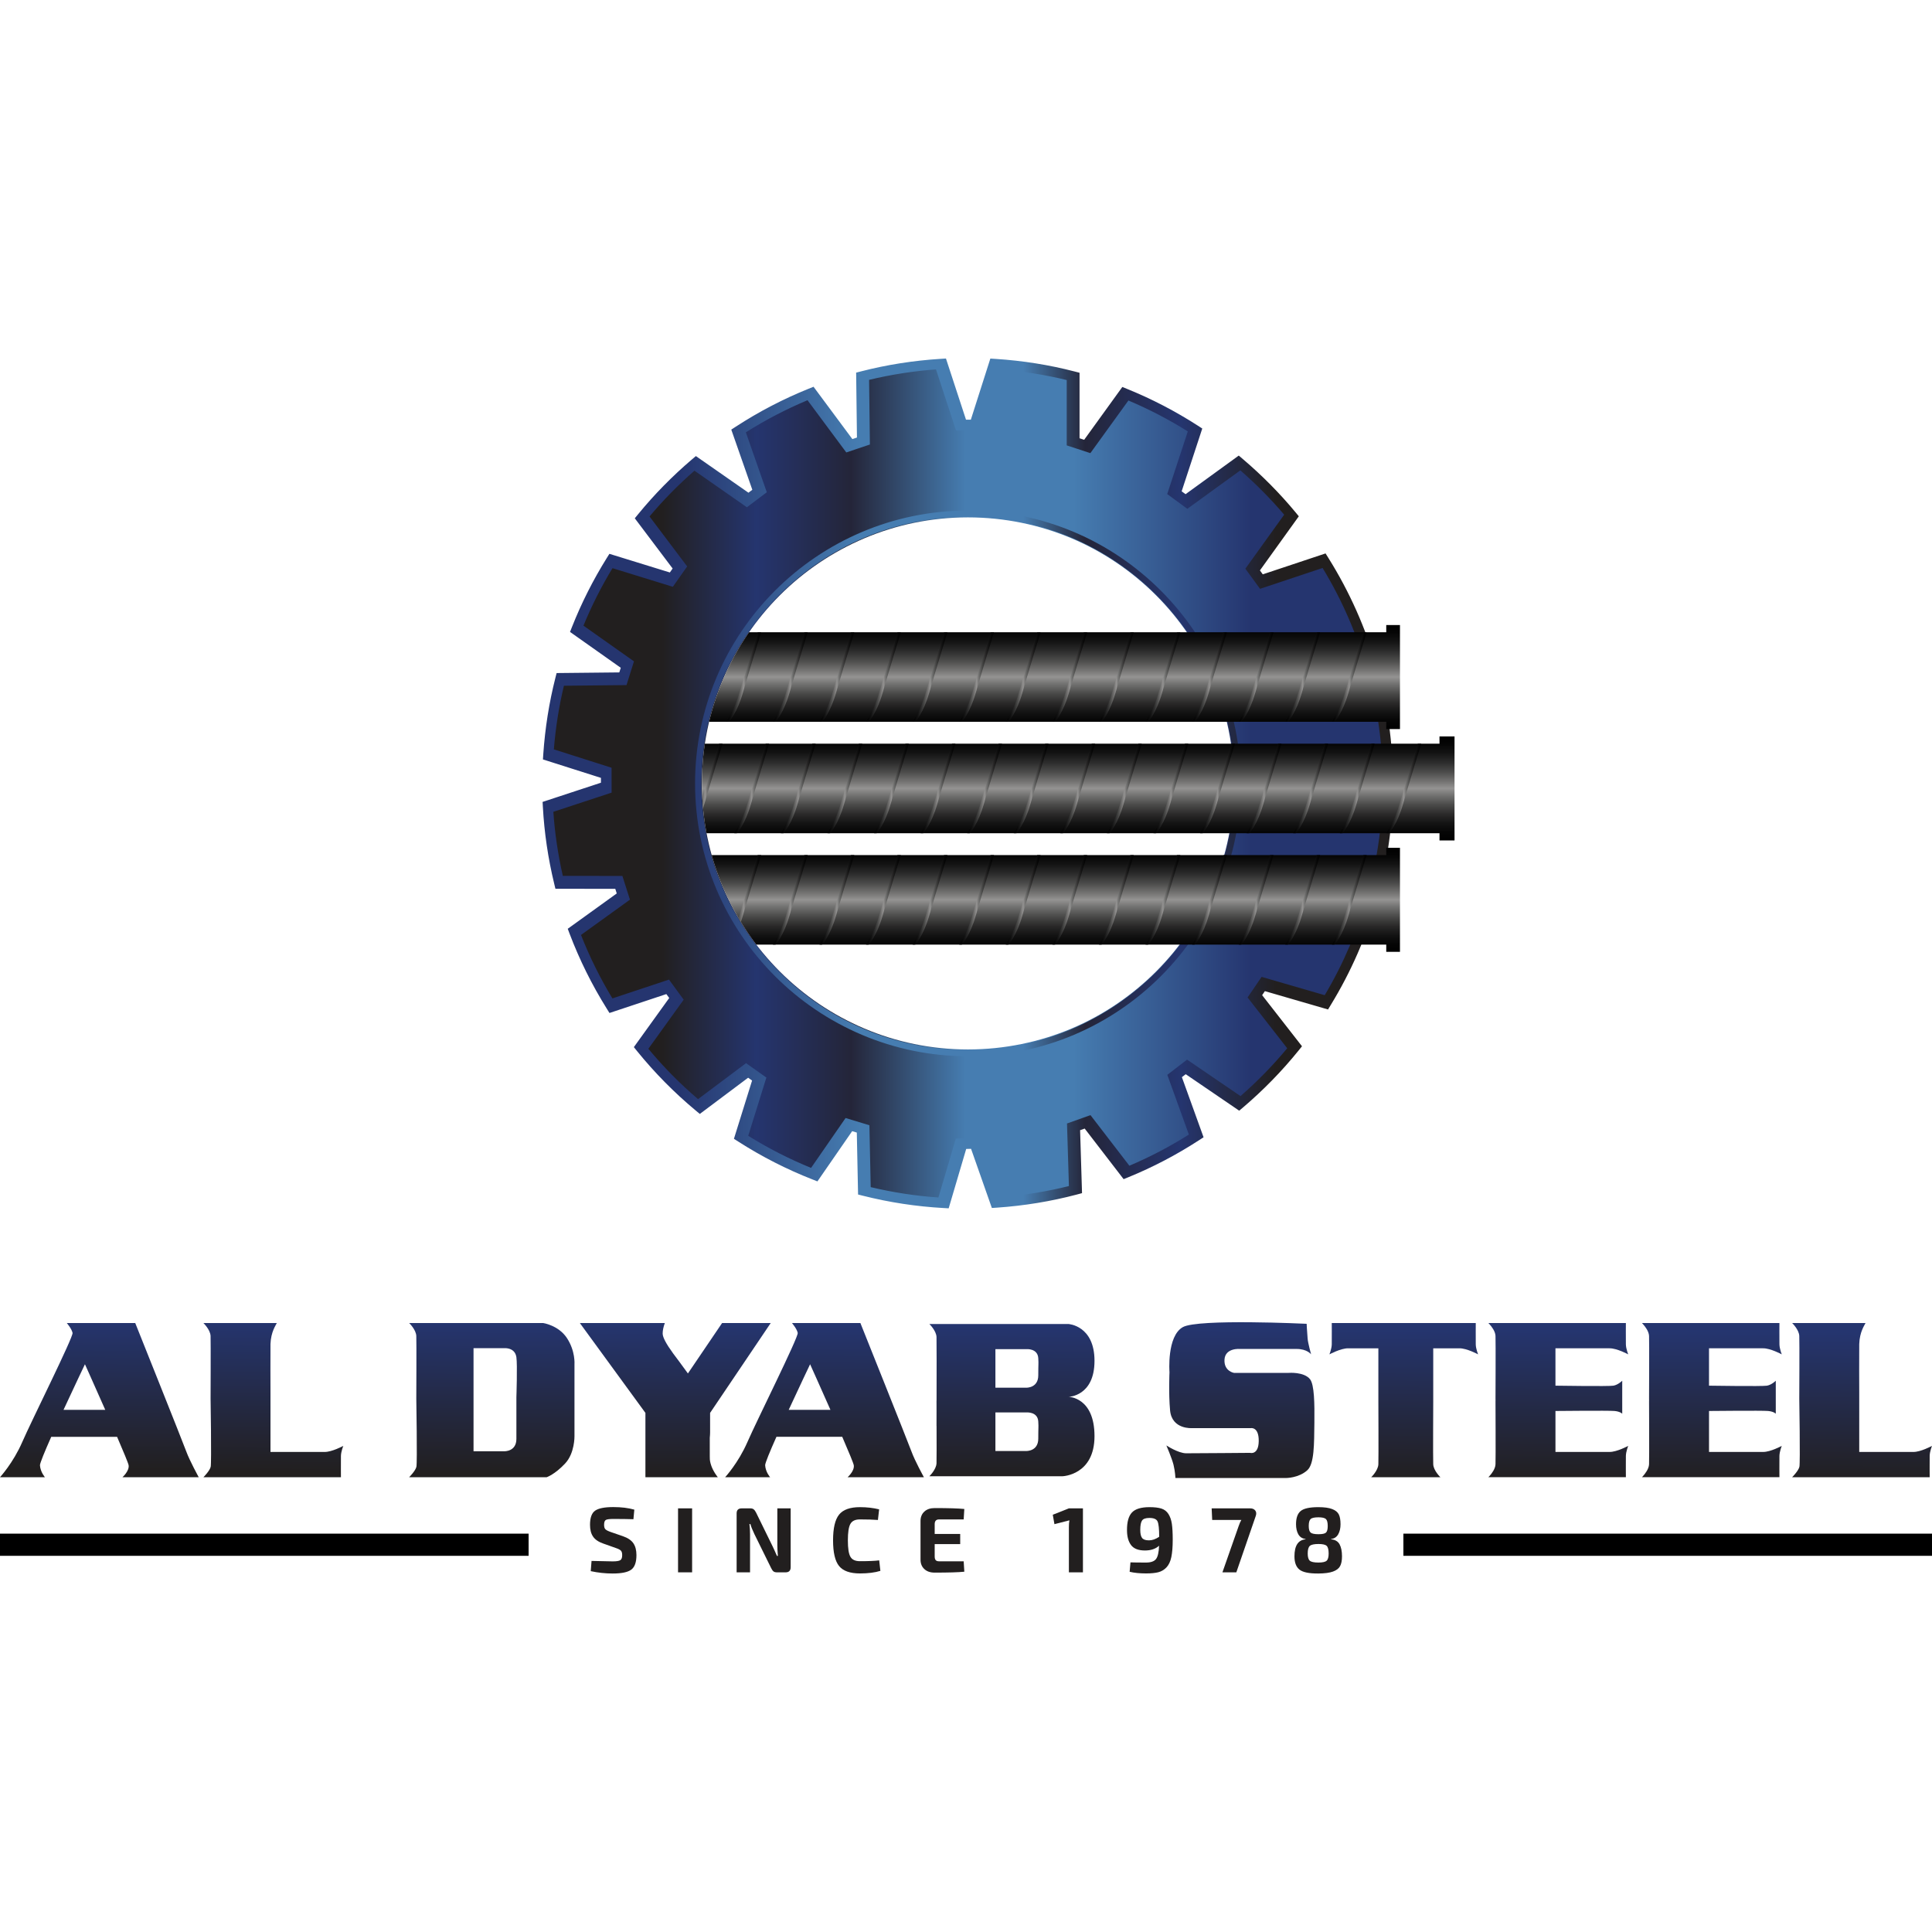 <?xml version="1.0" encoding="utf-8"?>
<!-- Generator: Adobe Illustrator 16.0.0, SVG Export Plug-In . SVG Version: 6.00 Build 0)  -->
<!DOCTYPE svg PUBLIC "-//W3C//DTD SVG 1.1//EN" "http://www.w3.org/Graphics/SVG/1.1/DTD/svg11.dtd">
<svg version="1.1" id="Layer_1" xmlns="http://www.w3.org/2000/svg" xmlns:xlink="http://www.w3.org/1999/xlink" x="0px" y="0px"
	 width="250px" height="250px" viewBox="0 0 250 250" enable-background="new 0 0 250 250" xml:space="preserve">
<g>
	<g>
		<linearGradient id="SVGID_1_" gradientUnits="userSpaceOnUse" x1="71.125" y1="101.374" x2="179.377" y2="101.374">
			<stop  offset="0" style="stop-color:#221F1F"/>
			<stop  offset="0.134" style="stop-color:#221F1F"/>
			<stop  offset="0.247" style="stop-color:#25356F"/>
			<stop  offset="0.36" style="stop-color:#242539"/>
			<stop  offset="0.497" style="stop-color:#467DB1"/>
			<stop  offset="0.626" style="stop-color:#467DB1"/>
			<stop  offset="0.839" style="stop-color:#25356F"/>
		</linearGradient>
		<path fill="url(#SVGID_1_)" d="M167.354,135.375c-2.124,2.628-4.486,5.051-7.061,7.241l-6.892-4.705l-1.513,1.169l2.785,7.722
			c-2.823,1.837-5.829,3.418-8.984,4.708l-5.021-6.521l-1.806,0.64l0.249,8.089c-3.273,0.87-6.671,1.429-10.154,1.666l-2.682-7.623
			l-1.913,0.045l-2.252,7.63c-3.505-0.199-6.916-0.729-10.21-1.559l-0.162-7.982l-1.827-0.553l-4.467,6.452
			c-3.317-1.301-6.473-2.917-9.435-4.816l2.339-7.511l-1.557-1.105l-6.21,4.655c-2.724-2.268-5.221-4.8-7.452-7.552l4.556-6.332
			l-1.131-1.543l-7.311,2.429c-1.868-2.989-3.453-6.172-4.719-9.516l6.317-4.555l-0.585-1.818l-7.694-0.009
			c-0.762-3.148-1.256-6.397-1.439-9.732l7.519-2.47l-0.004-1.913l-7.459-2.372c0.225-3.313,0.733-6.547,1.529-9.67l8.075-0.085
			l0.574-1.823l-6.525-4.612c1.211-3.058,2.688-5.982,4.411-8.741l7.784,2.402l1.101-1.563l-4.868-6.456
			c2.065-2.522,4.359-4.851,6.84-6.964l6.768,4.719l1.525-1.152l-2.705-7.739c2.913-1.896,6.013-3.519,9.278-4.835l5.003,6.741
			l1.81-0.609l-0.104-8.352c3.259-0.837,6.636-1.367,10.103-1.585l2.584,7.88h1.91l2.512-7.869
			c3.438,0.225,6.791,0.757,10.026,1.595v8.435l1.816,0.595l4.912-6.795c3.152,1.28,6.155,2.848,8.981,4.669l-2.653,8.087
			l1.54,1.131l6.847-4.968c2.422,2.062,4.67,4.321,6.698,6.774l-5.014,6.97l1.132,1.545l8.074-2.692
			c5.207,8.322,8.231,18.153,8.231,28.695c0,10.343-2.903,20.006-7.934,28.228l-8.138-2.365l-1.075,1.581L167.354,135.375z
			 M125.249,66.949c-19.011,0-34.421,15.413-34.421,34.428c0,19.011,15.41,34.421,34.421,34.421
			c19.015,0,34.428-15.41,34.428-34.421C159.677,82.362,144.264,66.949,125.249,66.949z"/>
		<g>
			<linearGradient id="SVGID_2_" gradientUnits="userSpaceOnUse" x1="179.867" y1="101.373" x2="70.273" y2="101.373">
				<stop  offset="0" style="stop-color:#221F1F"/>
				<stop  offset="0.134" style="stop-color:#221F1F"/>
				<stop  offset="0.247" style="stop-color:#25356F"/>
				<stop  offset="0.36" style="stop-color:#242539"/>
				<stop  offset="0.433" style="stop-color:#467DB1"/>
				<stop  offset="0.626" style="stop-color:#467DB1"/>
				<stop  offset="0.839" style="stop-color:#25356F"/>
			</linearGradient>
			<path fill="url(#SVGID_2_)" d="M122.758,156.357l-0.695-0.04c-3.512-0.197-7.002-0.73-10.379-1.584l-0.65-0.163l-0.163-8.015
				l-0.602-0.183l-4.494,6.499l-0.65-0.256c-3.342-1.309-6.566-2.955-9.587-4.892l-0.567-0.363l2.349-7.541l-0.512-0.362
				l-6.252,4.685l-0.536-0.446c-2.754-2.291-5.304-4.873-7.577-7.677l-0.422-0.522l4.577-6.359l-0.373-0.505l-7.359,2.446
				l-0.366-0.588c-1.913-3.062-3.525-6.318-4.796-9.675l-0.238-0.633l6.342-4.572l-0.19-0.597l-7.746-0.01l-0.163-0.674
				c-0.788-3.257-1.28-6.584-1.46-9.89l-0.038-0.675l7.55-2.484v-0.626l-7.505-2.387l0.045-0.69
				c0.232-3.361,0.755-6.668,1.558-9.829l0.166-0.657l8.112-0.084l0.19-0.599l-6.566-4.64l0.256-0.647
				c1.222-3.089,2.73-6.079,4.48-8.884l0.36-0.575l7.822,2.413l0.359-0.514l-4.896-6.497l0.439-0.535
				c2.072-2.534,4.411-4.915,6.947-7.077l0.519-0.439l6.803,4.74l0.501-0.379l-2.723-7.786l0.581-0.377
				c2.976-1.938,6.148-3.59,9.428-4.913l0.634-0.256l5.026,6.774l0.592-0.201l-0.104-8.4l0.675-0.173
				c3.3-0.848,6.753-1.391,10.265-1.61l0.682-0.043L125,54.307h0.626l2.525-7.909l0.692,0.045c3.484,0.227,6.912,0.771,10.188,1.621
				l0.661,0.171v8.477l0.599,0.197l4.938-6.836l0.643,0.263c3.17,1.284,6.238,2.882,9.127,4.743l0.574,0.371l-2.667,8.126
				l0.505,0.371l6.885-4.996l0.529,0.45c2.488,2.118,4.778,4.432,6.809,6.881l0.433,0.526l-5.033,7.002l0.37,0.509l8.123-2.706
				l0.367,0.588c5.473,8.743,8.365,18.828,8.365,29.162c0,10.147-2.785,20.068-8.062,28.685l-0.349,0.576l-8.172-2.372l-0.356,0.521
				l5.158,6.613l-0.436,0.543c-2.146,2.657-4.561,5.131-7.176,7.359l-0.512,0.433l-6.92-4.719l-0.498,0.382l2.806,7.779l-0.588,0.38
				c-2.889,1.879-5.965,3.491-9.134,4.785l-0.623,0.254l-5.037-6.546l-0.595,0.209l0.249,8.147l-0.679,0.182
				c-3.328,0.881-6.802,1.452-10.32,1.694l-0.668,0.043l-2.691-7.653l-0.63,0.016L122.758,156.357z M112.67,153.614
				c2.857,0.683,5.802,1.135,8.76,1.339l2.259-7.634l3.222-0.076l2.691,7.653c2.965-0.239,5.889-0.716,8.715-1.422l-0.249-8.096
				l3.041-1.08l5.034,6.547c2.66-1.129,5.241-2.479,7.697-4.032l-2.788-7.729l2.554-1.969l6.916,4.719
				c2.18-1.903,4.207-3.979,6.044-6.189l-5.131-6.573l1.816-2.664l8.168,2.37c4.92-8.274,7.515-17.738,7.515-27.415
				c0-9.854-2.691-19.473-7.791-27.868l-8.093,2.698l-1.902-2.604l5.026-6.99c-1.723-2.024-3.625-3.947-5.674-5.736l-6.86,4.977
				l-2.602-1.908l2.664-8.109c-2.45-1.536-5.03-2.878-7.685-3.998l-4.923,6.809l-3.062-1.001v-8.456
				c-2.771-0.678-5.653-1.136-8.584-1.365l-2.516,7.887h-3.224l-2.592-7.9c-2.947,0.221-5.857,0.676-8.656,1.354l0.104,8.366
				l-3.055,1.027l-5.017-6.76c-2.761,1.156-5.438,2.552-7.979,4.157l2.709,7.753l-2.573,1.942l-6.785-4.731
				c-2.1,1.833-4.051,3.821-5.815,5.921l4.871,6.466l-1.854,2.636l-7.809-2.41c-1.439,2.366-2.698,4.862-3.757,7.438l6.535,4.619
				l-0.965,3.074l-8.1,0.083c-0.64,2.663-1.076,5.425-1.301,8.234l7.466,2.377l0.007,3.221l-7.538,2.481
				c0.189,2.77,0.602,5.553,1.225,8.29l7.708,0.01l0.979,3.069l-6.335,4.567c1.114,2.835,2.48,5.594,4.065,8.21l7.324-2.434
				l1.899,2.6l-4.57,6.352c1.954,2.353,4.113,4.539,6.428,6.515l6.21-4.653l2.63,1.861l-2.346,7.537
				c2.581,1.611,5.311,3.005,8.13,4.154l4.467-6.456l3.083,0.936L112.67,153.614z M125.249,136.68
				c-19.464,0-35.307-15.835-35.307-35.303c0-19.471,15.843-35.31,35.307-35.31c19.472,0,35.31,15.839,35.31,35.31
				C160.559,120.845,144.721,136.68,125.249,136.68z M125.249,66.868c-19.025,0-34.504,15.48-34.504,34.509
				c0,19.025,15.479,34.505,34.504,34.505c19.028,0,34.508-15.48,34.508-34.505C159.757,82.348,144.277,66.868,125.249,66.868z"/>
		</g>
		<g>
			<defs>
				<path id="SVGID_3_" d="M125.249,66.949c-19.011,0-34.421,15.413-34.421,34.428c0,19.011,15.41,34.421,34.421,34.421h63.31
					V66.949H125.249z"/>
			</defs>
			<clipPath id="SVGID_4_">
				<use xlink:href="#SVGID_3_"  overflow="visible"/>
			</clipPath>
			<g clip-path="url(#SVGID_4_)">
				<linearGradient id="SVGID_5_" gradientUnits="userSpaceOnUse" x1="134.598" y1="80.878" x2="134.598" y2="94.338">
					<stop  offset="0" style="stop-color:#000000"/>
					<stop  offset="0.071" style="stop-color:#050505"/>
					<stop  offset="0.156" style="stop-color:#131313"/>
					<stop  offset="0.247" style="stop-color:#2B2B2B"/>
					<stop  offset="0.343" style="stop-color:#4C4C4B"/>
					<stop  offset="0.441" style="stop-color:#777675"/>
					<stop  offset="0.5" style="stop-color:#949392"/>
					<stop  offset="0.571" style="stop-color:#70706F"/>
					<stop  offset="0.663" style="stop-color:#484847"/>
					<stop  offset="0.754" style="stop-color:#292828"/>
					<stop  offset="0.842" style="stop-color:#121212"/>
					<stop  offset="0.926" style="stop-color:#050505"/>
					<stop  offset="1" style="stop-color:#000000"/>
				</linearGradient>
				<polygon fill="url(#SVGID_5_)" points="179.38,80.878 179.38,81.815 88.04,81.815 88.04,93.399 171.558,93.399 179.38,93.399 
					179.38,94.338 181.155,94.338 181.155,80.878 				"/>
				<g>
					<linearGradient id="SVGID_6_" gradientUnits="userSpaceOnUse" x1="172.343" y1="87.607" x2="176.841" y2="87.607">
						<stop  offset="0" style="stop-color:#000000"/>
						<stop  offset="0.071" style="stop-color:#050505"/>
						<stop  offset="0.156" style="stop-color:#131313"/>
						<stop  offset="0.247" style="stop-color:#2B2B2B"/>
						<stop  offset="0.343" style="stop-color:#4C4C4B"/>
						<stop  offset="0.441" style="stop-color:#777675"/>
						<stop  offset="0.5" style="stop-color:#949392"/>
						<stop  offset="0.571" style="stop-color:#70706F"/>
						<stop  offset="0.663" style="stop-color:#484847"/>
						<stop  offset="0.754" style="stop-color:#292828"/>
						<stop  offset="0.842" style="stop-color:#121212"/>
						<stop  offset="0.926" style="stop-color:#050505"/>
						<stop  offset="1" style="stop-color:#000000"/>
					</linearGradient>
					<path fill="url(#SVGID_6_)" d="M172.682,93.399h-0.339c0.011-0.011,1.011-1.384,1.723-3.882
						c0.793-2.789,2.318-7.651,2.336-7.702h0.439c-0.014,0.05-1.561,5.041-2.353,7.819C173.751,92.233,172.724,93.35,172.682,93.399
						z"/>
				</g>
				<g>
					<linearGradient id="SVGID_7_" gradientUnits="userSpaceOnUse" x1="166.312" y1="87.607" x2="170.814" y2="87.607">
						<stop  offset="0" style="stop-color:#000000"/>
						<stop  offset="0.071" style="stop-color:#050505"/>
						<stop  offset="0.156" style="stop-color:#131313"/>
						<stop  offset="0.247" style="stop-color:#2B2B2B"/>
						<stop  offset="0.343" style="stop-color:#4C4C4B"/>
						<stop  offset="0.441" style="stop-color:#777675"/>
						<stop  offset="0.5" style="stop-color:#949392"/>
						<stop  offset="0.571" style="stop-color:#70706F"/>
						<stop  offset="0.663" style="stop-color:#484847"/>
						<stop  offset="0.754" style="stop-color:#292828"/>
						<stop  offset="0.842" style="stop-color:#121212"/>
						<stop  offset="0.926" style="stop-color:#050505"/>
						<stop  offset="1" style="stop-color:#000000"/>
					</linearGradient>
					<path fill="url(#SVGID_7_)" d="M166.655,93.399h-0.343c0.011-0.011,1.014-1.384,1.727-3.882
						c0.792-2.789,2.318-7.651,2.335-7.702h0.439c-0.017,0.05-1.561,5.041-2.353,7.819C167.721,92.233,166.696,93.35,166.655,93.399
						z"/>
				</g>
				<g>
					<linearGradient id="SVGID_8_" gradientUnits="userSpaceOnUse" x1="160.286" y1="87.607" x2="164.787" y2="87.607">
						<stop  offset="0" style="stop-color:#000000"/>
						<stop  offset="0.071" style="stop-color:#050505"/>
						<stop  offset="0.156" style="stop-color:#131313"/>
						<stop  offset="0.247" style="stop-color:#2B2B2B"/>
						<stop  offset="0.343" style="stop-color:#4C4C4B"/>
						<stop  offset="0.441" style="stop-color:#777675"/>
						<stop  offset="0.5" style="stop-color:#949392"/>
						<stop  offset="0.571" style="stop-color:#70706F"/>
						<stop  offset="0.663" style="stop-color:#484847"/>
						<stop  offset="0.754" style="stop-color:#292828"/>
						<stop  offset="0.842" style="stop-color:#121212"/>
						<stop  offset="0.926" style="stop-color:#050505"/>
						<stop  offset="1" style="stop-color:#000000"/>
					</linearGradient>
					<path fill="url(#SVGID_8_)" d="M160.625,93.399h-0.339c0.01-0.011,1.01-1.384,1.723-3.882c0.792-2.789,2.321-7.651,2.335-7.702
						h0.443c-0.014,0.05-1.561,5.041-2.353,7.819C161.694,92.233,160.67,93.35,160.625,93.399z"/>
				</g>
				<g>
					<linearGradient id="SVGID_9_" gradientUnits="userSpaceOnUse" x1="154.259" y1="87.607" x2="158.757" y2="87.607">
						<stop  offset="0" style="stop-color:#000000"/>
						<stop  offset="0.071" style="stop-color:#050505"/>
						<stop  offset="0.156" style="stop-color:#131313"/>
						<stop  offset="0.247" style="stop-color:#2B2B2B"/>
						<stop  offset="0.343" style="stop-color:#4C4C4B"/>
						<stop  offset="0.441" style="stop-color:#777675"/>
						<stop  offset="0.5" style="stop-color:#949392"/>
						<stop  offset="0.571" style="stop-color:#70706F"/>
						<stop  offset="0.663" style="stop-color:#484847"/>
						<stop  offset="0.754" style="stop-color:#292828"/>
						<stop  offset="0.842" style="stop-color:#121212"/>
						<stop  offset="0.926" style="stop-color:#050505"/>
						<stop  offset="1" style="stop-color:#000000"/>
					</linearGradient>
					<path fill="url(#SVGID_9_)" d="M154.602,93.399h-0.343c0.011-0.011,1.011-1.384,1.727-3.882
						c0.792-2.789,2.318-7.651,2.332-7.702h0.439c-0.014,0.05-1.561,5.041-2.35,7.819C155.667,92.233,154.643,93.35,154.602,93.399z
						"/>
				</g>
				<g>
					<linearGradient id="SVGID_10_" gradientUnits="userSpaceOnUse" x1="148.232" y1="87.607" x2="152.733" y2="87.607">
						<stop  offset="0" style="stop-color:#000000"/>
						<stop  offset="0.071" style="stop-color:#050505"/>
						<stop  offset="0.156" style="stop-color:#131313"/>
						<stop  offset="0.247" style="stop-color:#2B2B2B"/>
						<stop  offset="0.343" style="stop-color:#4C4C4B"/>
						<stop  offset="0.441" style="stop-color:#777675"/>
						<stop  offset="0.5" style="stop-color:#949392"/>
						<stop  offset="0.571" style="stop-color:#70706F"/>
						<stop  offset="0.663" style="stop-color:#484847"/>
						<stop  offset="0.754" style="stop-color:#292828"/>
						<stop  offset="0.842" style="stop-color:#121212"/>
						<stop  offset="0.926" style="stop-color:#050505"/>
						<stop  offset="1" style="stop-color:#000000"/>
					</linearGradient>
					<path fill="url(#SVGID_10_)" d="M148.571,93.399h-0.339c0.01-0.011,1.01-1.384,1.723-3.882
						c0.792-2.789,2.321-7.651,2.335-7.702h0.443c-0.018,0.05-1.561,5.041-2.353,7.819C149.637,92.233,148.616,93.35,148.571,93.399
						z"/>
				</g>
				<g>
					<linearGradient id="SVGID_11_" gradientUnits="userSpaceOnUse" x1="142.205" y1="87.607" x2="146.703" y2="87.607">
						<stop  offset="0" style="stop-color:#000000"/>
						<stop  offset="0.071" style="stop-color:#050505"/>
						<stop  offset="0.156" style="stop-color:#131313"/>
						<stop  offset="0.247" style="stop-color:#2B2B2B"/>
						<stop  offset="0.343" style="stop-color:#4C4C4B"/>
						<stop  offset="0.441" style="stop-color:#777675"/>
						<stop  offset="0.5" style="stop-color:#949392"/>
						<stop  offset="0.571" style="stop-color:#70706F"/>
						<stop  offset="0.663" style="stop-color:#484847"/>
						<stop  offset="0.754" style="stop-color:#292828"/>
						<stop  offset="0.842" style="stop-color:#121212"/>
						<stop  offset="0.926" style="stop-color:#050505"/>
						<stop  offset="1" style="stop-color:#000000"/>
					</linearGradient>
					<path fill="url(#SVGID_11_)" d="M142.544,93.399h-0.339c0.011-0.011,1.011-1.384,1.723-3.882
						c0.793-2.789,2.318-7.651,2.336-7.702h0.439c-0.014,0.05-1.561,5.041-2.353,7.819C143.613,92.233,142.586,93.35,142.544,93.399
						z"/>
				</g>
				<g>
					<linearGradient id="SVGID_12_" gradientUnits="userSpaceOnUse" x1="136.179" y1="87.607" x2="140.676" y2="87.607">
						<stop  offset="0" style="stop-color:#000000"/>
						<stop  offset="0.071" style="stop-color:#050505"/>
						<stop  offset="0.156" style="stop-color:#131313"/>
						<stop  offset="0.247" style="stop-color:#2B2B2B"/>
						<stop  offset="0.343" style="stop-color:#4C4C4B"/>
						<stop  offset="0.441" style="stop-color:#777675"/>
						<stop  offset="0.5" style="stop-color:#949392"/>
						<stop  offset="0.571" style="stop-color:#70706F"/>
						<stop  offset="0.663" style="stop-color:#484847"/>
						<stop  offset="0.754" style="stop-color:#292828"/>
						<stop  offset="0.842" style="stop-color:#121212"/>
						<stop  offset="0.926" style="stop-color:#050505"/>
						<stop  offset="1" style="stop-color:#000000"/>
					</linearGradient>
					<path fill="url(#SVGID_12_)" d="M136.518,93.399h-0.339c0.007-0.011,1.01-1.384,1.723-3.882
						c0.792-2.789,2.318-7.651,2.335-7.702h0.439c-0.017,0.05-1.557,5.041-2.353,7.819C137.583,92.233,136.559,93.35,136.518,93.399
						z"/>
				</g>
				<g>
					<linearGradient id="SVGID_13_" gradientUnits="userSpaceOnUse" x1="130.148" y1="87.607" x2="134.649" y2="87.607">
						<stop  offset="0" style="stop-color:#000000"/>
						<stop  offset="0.071" style="stop-color:#050505"/>
						<stop  offset="0.156" style="stop-color:#131313"/>
						<stop  offset="0.247" style="stop-color:#2B2B2B"/>
						<stop  offset="0.343" style="stop-color:#4C4C4B"/>
						<stop  offset="0.441" style="stop-color:#777675"/>
						<stop  offset="0.5" style="stop-color:#949392"/>
						<stop  offset="0.571" style="stop-color:#70706F"/>
						<stop  offset="0.663" style="stop-color:#484847"/>
						<stop  offset="0.754" style="stop-color:#292828"/>
						<stop  offset="0.842" style="stop-color:#121212"/>
						<stop  offset="0.926" style="stop-color:#050505"/>
						<stop  offset="1" style="stop-color:#000000"/>
					</linearGradient>
					<path fill="url(#SVGID_13_)" d="M130.487,93.399h-0.339c0.01-0.011,1.014-1.384,1.723-3.882
						c0.796-2.789,2.321-7.651,2.335-7.702h0.443c-0.014,0.05-1.561,5.041-2.353,7.819C131.56,92.233,130.532,93.35,130.487,93.399z
						"/>
				</g>
				<g>
					<linearGradient id="SVGID_14_" gradientUnits="userSpaceOnUse" x1="124.121" y1="87.607" x2="128.619" y2="87.607">
						<stop  offset="0" style="stop-color:#000000"/>
						<stop  offset="0.071" style="stop-color:#050505"/>
						<stop  offset="0.156" style="stop-color:#131313"/>
						<stop  offset="0.247" style="stop-color:#2B2B2B"/>
						<stop  offset="0.343" style="stop-color:#4C4C4B"/>
						<stop  offset="0.441" style="stop-color:#777675"/>
						<stop  offset="0.5" style="stop-color:#949392"/>
						<stop  offset="0.571" style="stop-color:#70706F"/>
						<stop  offset="0.663" style="stop-color:#484847"/>
						<stop  offset="0.754" style="stop-color:#292828"/>
						<stop  offset="0.842" style="stop-color:#121212"/>
						<stop  offset="0.926" style="stop-color:#050505"/>
						<stop  offset="1" style="stop-color:#000000"/>
					</linearGradient>
					<path fill="url(#SVGID_14_)" d="M124.464,93.399h-0.343c0.011-0.011,1.011-1.384,1.723-3.882
						c0.796-2.789,2.322-7.651,2.336-7.702h0.439c-0.014,0.05-1.558,5.041-2.35,7.819C125.529,92.233,124.505,93.35,124.464,93.399z
						"/>
				</g>
				<g>
					<linearGradient id="SVGID_15_" gradientUnits="userSpaceOnUse" x1="118.095" y1="87.607" x2="122.596" y2="87.607">
						<stop  offset="0" style="stop-color:#000000"/>
						<stop  offset="0.071" style="stop-color:#050505"/>
						<stop  offset="0.156" style="stop-color:#131313"/>
						<stop  offset="0.247" style="stop-color:#2B2B2B"/>
						<stop  offset="0.343" style="stop-color:#4C4C4B"/>
						<stop  offset="0.441" style="stop-color:#777675"/>
						<stop  offset="0.5" style="stop-color:#949392"/>
						<stop  offset="0.571" style="stop-color:#70706F"/>
						<stop  offset="0.663" style="stop-color:#484847"/>
						<stop  offset="0.754" style="stop-color:#292828"/>
						<stop  offset="0.842" style="stop-color:#121212"/>
						<stop  offset="0.926" style="stop-color:#050505"/>
						<stop  offset="1" style="stop-color:#000000"/>
					</linearGradient>
					<path fill="url(#SVGID_15_)" d="M118.434,93.399h-0.339c0.01-0.011,1.01-1.384,1.723-3.882
						c0.792-2.789,2.321-7.651,2.335-7.702h0.443c-0.014,0.05-1.561,5.041-2.353,7.819C119.503,92.233,118.479,93.35,118.434,93.399
						z"/>
				</g>
				<g>
					<linearGradient id="SVGID_16_" gradientUnits="userSpaceOnUse" x1="112.067" y1="87.607" x2="116.565" y2="87.607">
						<stop  offset="0" style="stop-color:#000000"/>
						<stop  offset="0.071" style="stop-color:#050505"/>
						<stop  offset="0.156" style="stop-color:#131313"/>
						<stop  offset="0.247" style="stop-color:#2B2B2B"/>
						<stop  offset="0.343" style="stop-color:#4C4C4B"/>
						<stop  offset="0.441" style="stop-color:#777675"/>
						<stop  offset="0.5" style="stop-color:#949392"/>
						<stop  offset="0.571" style="stop-color:#70706F"/>
						<stop  offset="0.663" style="stop-color:#484847"/>
						<stop  offset="0.754" style="stop-color:#292828"/>
						<stop  offset="0.842" style="stop-color:#121212"/>
						<stop  offset="0.926" style="stop-color:#050505"/>
						<stop  offset="1" style="stop-color:#000000"/>
					</linearGradient>
					<path fill="url(#SVGID_16_)" d="M112.41,93.399h-0.343c0.011-0.011,1.011-1.384,1.723-3.882
						c0.793-2.789,2.322-7.651,2.336-7.702h0.439c-0.014,0.05-1.561,5.041-2.35,7.819C113.476,92.233,112.448,93.35,112.41,93.399z"
						/>
				</g>
				<g>
					<linearGradient id="SVGID_17_" gradientUnits="userSpaceOnUse" x1="106.041" y1="87.607" x2="110.542" y2="87.607">
						<stop  offset="0" style="stop-color:#000000"/>
						<stop  offset="0.071" style="stop-color:#050505"/>
						<stop  offset="0.156" style="stop-color:#131313"/>
						<stop  offset="0.247" style="stop-color:#2B2B2B"/>
						<stop  offset="0.343" style="stop-color:#4C4C4B"/>
						<stop  offset="0.441" style="stop-color:#777675"/>
						<stop  offset="0.5" style="stop-color:#949392"/>
						<stop  offset="0.571" style="stop-color:#70706F"/>
						<stop  offset="0.663" style="stop-color:#484847"/>
						<stop  offset="0.754" style="stop-color:#292828"/>
						<stop  offset="0.842" style="stop-color:#121212"/>
						<stop  offset="0.926" style="stop-color:#050505"/>
						<stop  offset="1" style="stop-color:#000000"/>
					</linearGradient>
					<path fill="url(#SVGID_17_)" d="M106.38,93.399h-0.339c0.007-0.011,1.01-1.384,1.723-3.882
						c0.792-2.789,2.318-7.651,2.332-7.702h0.446c-0.018,0.05-1.561,5.041-2.353,7.819C107.445,92.233,106.425,93.35,106.38,93.399z
						"/>
				</g>
				<g>
					<linearGradient id="SVGID_18_" gradientUnits="userSpaceOnUse" x1="100.014" y1="87.607" x2="104.512" y2="87.607">
						<stop  offset="0" style="stop-color:#000000"/>
						<stop  offset="0.071" style="stop-color:#050505"/>
						<stop  offset="0.156" style="stop-color:#131313"/>
						<stop  offset="0.247" style="stop-color:#2B2B2B"/>
						<stop  offset="0.343" style="stop-color:#4C4C4B"/>
						<stop  offset="0.441" style="stop-color:#777675"/>
						<stop  offset="0.5" style="stop-color:#949392"/>
						<stop  offset="0.571" style="stop-color:#70706F"/>
						<stop  offset="0.663" style="stop-color:#484847"/>
						<stop  offset="0.754" style="stop-color:#292828"/>
						<stop  offset="0.842" style="stop-color:#121212"/>
						<stop  offset="0.926" style="stop-color:#050505"/>
						<stop  offset="1" style="stop-color:#000000"/>
					</linearGradient>
					<path fill="url(#SVGID_18_)" d="M100.353,93.399h-0.339c0.011-0.011,1.011-1.384,1.723-3.882
						c0.793-2.789,2.318-7.651,2.336-7.702h0.439c-0.014,0.05-1.561,5.041-2.35,7.819C101.422,92.233,100.395,93.35,100.353,93.399z
						"/>
				</g>
				<g>
					<linearGradient id="SVGID_19_" gradientUnits="userSpaceOnUse" x1="93.987" y1="87.607" x2="98.484" y2="87.607">
						<stop  offset="0" style="stop-color:#000000"/>
						<stop  offset="0.071" style="stop-color:#050505"/>
						<stop  offset="0.156" style="stop-color:#131313"/>
						<stop  offset="0.247" style="stop-color:#2B2B2B"/>
						<stop  offset="0.343" style="stop-color:#4C4C4B"/>
						<stop  offset="0.441" style="stop-color:#777675"/>
						<stop  offset="0.5" style="stop-color:#949392"/>
						<stop  offset="0.571" style="stop-color:#70706F"/>
						<stop  offset="0.663" style="stop-color:#484847"/>
						<stop  offset="0.754" style="stop-color:#292828"/>
						<stop  offset="0.842" style="stop-color:#121212"/>
						<stop  offset="0.926" style="stop-color:#050505"/>
						<stop  offset="1" style="stop-color:#000000"/>
					</linearGradient>
					<path fill="url(#SVGID_19_)" d="M94.326,93.399h-0.339c0.007-0.011,1.01-1.384,1.723-3.882
						c0.792-2.789,2.318-7.651,2.335-7.702h0.439c-0.017,0.05-1.561,5.041-2.353,7.819C95.392,92.233,94.367,93.35,94.326,93.399z"
						/>
				</g>
			</g>
			<g clip-path="url(#SVGID_4_)">
				<linearGradient id="SVGID_20_" gradientUnits="userSpaceOnUse" x1="137.08" y1="95.295" x2="137.08" y2="108.753">
					<stop  offset="0" style="stop-color:#000000"/>
					<stop  offset="0.071" style="stop-color:#050505"/>
					<stop  offset="0.156" style="stop-color:#131313"/>
					<stop  offset="0.247" style="stop-color:#2B2B2B"/>
					<stop  offset="0.343" style="stop-color:#4C4C4B"/>
					<stop  offset="0.441" style="stop-color:#777675"/>
					<stop  offset="0.5" style="stop-color:#949392"/>
					<stop  offset="0.571" style="stop-color:#70706F"/>
					<stop  offset="0.663" style="stop-color:#484847"/>
					<stop  offset="0.754" style="stop-color:#292828"/>
					<stop  offset="0.842" style="stop-color:#121212"/>
					<stop  offset="0.926" style="stop-color:#050505"/>
					<stop  offset="1" style="stop-color:#000000"/>
				</linearGradient>
				<polygon fill="url(#SVGID_20_)" points="186.269,95.295 186.269,96.232 85.943,96.232 85.943,107.817 177.675,107.817 
					186.269,107.817 186.269,108.753 188.216,108.753 188.216,95.295 				"/>
				<g>
					<linearGradient id="SVGID_21_" gradientUnits="userSpaceOnUse" x1="179.404" y1="102.025" x2="183.902" y2="102.025">
						<stop  offset="0" style="stop-color:#000000"/>
						<stop  offset="0.071" style="stop-color:#050505"/>
						<stop  offset="0.156" style="stop-color:#131313"/>
						<stop  offset="0.247" style="stop-color:#2B2B2B"/>
						<stop  offset="0.343" style="stop-color:#4C4C4B"/>
						<stop  offset="0.441" style="stop-color:#777675"/>
						<stop  offset="0.5" style="stop-color:#949392"/>
						<stop  offset="0.571" style="stop-color:#70706F"/>
						<stop  offset="0.663" style="stop-color:#484847"/>
						<stop  offset="0.754" style="stop-color:#292828"/>
						<stop  offset="0.842" style="stop-color:#121212"/>
						<stop  offset="0.926" style="stop-color:#050505"/>
						<stop  offset="1" style="stop-color:#000000"/>
					</linearGradient>
					<path fill="url(#SVGID_21_)" d="M179.74,107.817h-0.336c0.007-0.012,1.01-1.386,1.72-3.885c0.796-2.787,2.321-7.651,2.335-7.7
						h0.443c-0.015,0.048-1.561,5.037-2.354,7.821C180.813,106.649,179.788,107.765,179.74,107.817z"/>
				</g>
				<g>
					<linearGradient id="SVGID_22_" gradientUnits="userSpaceOnUse" x1="173.374" y1="102.025" x2="177.875" y2="102.025">
						<stop  offset="0" style="stop-color:#000000"/>
						<stop  offset="0.071" style="stop-color:#050505"/>
						<stop  offset="0.156" style="stop-color:#131313"/>
						<stop  offset="0.247" style="stop-color:#2B2B2B"/>
						<stop  offset="0.343" style="stop-color:#4C4C4B"/>
						<stop  offset="0.441" style="stop-color:#777675"/>
						<stop  offset="0.5" style="stop-color:#949392"/>
						<stop  offset="0.571" style="stop-color:#70706F"/>
						<stop  offset="0.663" style="stop-color:#484847"/>
						<stop  offset="0.754" style="stop-color:#292828"/>
						<stop  offset="0.842" style="stop-color:#121212"/>
						<stop  offset="0.926" style="stop-color:#050505"/>
						<stop  offset="1" style="stop-color:#000000"/>
					</linearGradient>
					<path fill="url(#SVGID_22_)" d="M173.717,107.817h-0.343c0.014-0.012,1.014-1.386,1.727-3.885
						c0.792-2.787,2.317-7.651,2.335-7.7h0.439c-0.018,0.048-1.561,5.037-2.353,7.821
						C174.782,106.649,173.758,107.765,173.717,107.817z"/>
				</g>
				<g>
					<linearGradient id="SVGID_23_" gradientUnits="userSpaceOnUse" x1="167.351" y1="102.025" x2="171.849" y2="102.025">
						<stop  offset="0" style="stop-color:#000000"/>
						<stop  offset="0.071" style="stop-color:#050505"/>
						<stop  offset="0.156" style="stop-color:#131313"/>
						<stop  offset="0.247" style="stop-color:#2B2B2B"/>
						<stop  offset="0.343" style="stop-color:#4C4C4B"/>
						<stop  offset="0.441" style="stop-color:#777675"/>
						<stop  offset="0.5" style="stop-color:#949392"/>
						<stop  offset="0.571" style="stop-color:#70706F"/>
						<stop  offset="0.663" style="stop-color:#484847"/>
						<stop  offset="0.754" style="stop-color:#292828"/>
						<stop  offset="0.842" style="stop-color:#121212"/>
						<stop  offset="0.926" style="stop-color:#050505"/>
						<stop  offset="1" style="stop-color:#000000"/>
					</linearGradient>
					<path fill="url(#SVGID_23_)" d="M167.687,107.817h-0.336c0.007-0.012,1.007-1.386,1.72-3.885
						c0.792-2.787,2.321-7.651,2.335-7.7h0.443c-0.015,0.048-1.561,5.037-2.354,7.821
						C168.755,106.649,167.731,107.765,167.687,107.817z"/>
				</g>
				<g>
					<linearGradient id="SVGID_24_" gradientUnits="userSpaceOnUse" x1="161.32" y1="102.025" x2="165.818" y2="102.025">
						<stop  offset="0" style="stop-color:#000000"/>
						<stop  offset="0.071" style="stop-color:#050505"/>
						<stop  offset="0.156" style="stop-color:#131313"/>
						<stop  offset="0.247" style="stop-color:#2B2B2B"/>
						<stop  offset="0.343" style="stop-color:#4C4C4B"/>
						<stop  offset="0.441" style="stop-color:#777675"/>
						<stop  offset="0.5" style="stop-color:#949392"/>
						<stop  offset="0.571" style="stop-color:#70706F"/>
						<stop  offset="0.663" style="stop-color:#484847"/>
						<stop  offset="0.754" style="stop-color:#292828"/>
						<stop  offset="0.842" style="stop-color:#121212"/>
						<stop  offset="0.926" style="stop-color:#050505"/>
						<stop  offset="1" style="stop-color:#000000"/>
					</linearGradient>
					<path fill="url(#SVGID_24_)" d="M161.659,107.817h-0.339c0.011-0.012,1.014-1.386,1.723-3.885
						c0.796-2.787,2.318-7.651,2.336-7.7h0.439c-0.015,0.048-1.561,5.037-2.35,7.821
						C162.729,106.649,161.704,107.765,161.659,107.817z"/>
				</g>
				<g>
					<linearGradient id="SVGID_25_" gradientUnits="userSpaceOnUse" x1="155.293" y1="102.025" x2="159.791" y2="102.025">
						<stop  offset="0" style="stop-color:#000000"/>
						<stop  offset="0.071" style="stop-color:#050505"/>
						<stop  offset="0.156" style="stop-color:#131313"/>
						<stop  offset="0.247" style="stop-color:#2B2B2B"/>
						<stop  offset="0.343" style="stop-color:#4C4C4B"/>
						<stop  offset="0.441" style="stop-color:#777675"/>
						<stop  offset="0.5" style="stop-color:#949392"/>
						<stop  offset="0.571" style="stop-color:#70706F"/>
						<stop  offset="0.663" style="stop-color:#484847"/>
						<stop  offset="0.754" style="stop-color:#292828"/>
						<stop  offset="0.842" style="stop-color:#121212"/>
						<stop  offset="0.926" style="stop-color:#050505"/>
						<stop  offset="1" style="stop-color:#000000"/>
					</linearGradient>
					<path fill="url(#SVGID_25_)" d="M155.633,107.817h-0.34c0.011-0.012,1.011-1.386,1.724-3.885
						c0.792-2.787,2.317-7.651,2.335-7.7h0.439c-0.014,0.048-1.557,5.037-2.353,7.821
						C156.698,106.649,155.674,107.765,155.633,107.817z"/>
				</g>
				<g>
					<linearGradient id="SVGID_26_" gradientUnits="userSpaceOnUse" x1="149.267" y1="102.025" x2="153.765" y2="102.025">
						<stop  offset="0" style="stop-color:#000000"/>
						<stop  offset="0.071" style="stop-color:#050505"/>
						<stop  offset="0.156" style="stop-color:#131313"/>
						<stop  offset="0.247" style="stop-color:#2B2B2B"/>
						<stop  offset="0.343" style="stop-color:#4C4C4B"/>
						<stop  offset="0.441" style="stop-color:#777675"/>
						<stop  offset="0.5" style="stop-color:#949392"/>
						<stop  offset="0.571" style="stop-color:#70706F"/>
						<stop  offset="0.663" style="stop-color:#484847"/>
						<stop  offset="0.754" style="stop-color:#292828"/>
						<stop  offset="0.842" style="stop-color:#121212"/>
						<stop  offset="0.926" style="stop-color:#050505"/>
						<stop  offset="1" style="stop-color:#000000"/>
					</linearGradient>
					<path fill="url(#SVGID_26_)" d="M149.605,107.817h-0.339c0.007-0.012,1.01-1.386,1.72-3.885c0.796-2.787,2.321-7.651,2.335-7.7
						h0.443c-0.015,0.048-1.561,5.037-2.354,7.821C150.675,106.649,149.647,107.765,149.605,107.817z"/>
				</g>
				<g>
					<linearGradient id="SVGID_27_" gradientUnits="userSpaceOnUse" x1="143.236" y1="102.025" x2="147.737" y2="102.025">
						<stop  offset="0" style="stop-color:#000000"/>
						<stop  offset="0.071" style="stop-color:#050505"/>
						<stop  offset="0.156" style="stop-color:#131313"/>
						<stop  offset="0.247" style="stop-color:#2B2B2B"/>
						<stop  offset="0.343" style="stop-color:#4C4C4B"/>
						<stop  offset="0.441" style="stop-color:#777675"/>
						<stop  offset="0.5" style="stop-color:#949392"/>
						<stop  offset="0.571" style="stop-color:#70706F"/>
						<stop  offset="0.663" style="stop-color:#484847"/>
						<stop  offset="0.754" style="stop-color:#292828"/>
						<stop  offset="0.842" style="stop-color:#121212"/>
						<stop  offset="0.926" style="stop-color:#050505"/>
						<stop  offset="1" style="stop-color:#000000"/>
					</linearGradient>
					<path fill="url(#SVGID_27_)" d="M143.579,107.817h-0.343c0.014-0.012,1.014-1.386,1.727-3.885
						c0.792-2.787,2.317-7.651,2.335-7.7h0.439c-0.018,0.048-1.561,5.037-2.353,7.821
						C144.647,106.649,143.62,107.765,143.579,107.817z"/>
				</g>
				<g>
					<linearGradient id="SVGID_28_" gradientUnits="userSpaceOnUse" x1="137.213" y1="102.025" x2="141.711" y2="102.025">
						<stop  offset="0" style="stop-color:#000000"/>
						<stop  offset="0.071" style="stop-color:#050505"/>
						<stop  offset="0.156" style="stop-color:#131313"/>
						<stop  offset="0.247" style="stop-color:#2B2B2B"/>
						<stop  offset="0.343" style="stop-color:#4C4C4B"/>
						<stop  offset="0.441" style="stop-color:#777675"/>
						<stop  offset="0.5" style="stop-color:#949392"/>
						<stop  offset="0.571" style="stop-color:#70706F"/>
						<stop  offset="0.663" style="stop-color:#484847"/>
						<stop  offset="0.754" style="stop-color:#292828"/>
						<stop  offset="0.842" style="stop-color:#121212"/>
						<stop  offset="0.926" style="stop-color:#050505"/>
						<stop  offset="1" style="stop-color:#000000"/>
					</linearGradient>
					<path fill="url(#SVGID_28_)" d="M137.549,107.817h-0.336c0.007-0.012,1.007-1.386,1.72-3.885
						c0.792-2.787,2.317-7.651,2.335-7.7h0.443c-0.015,0.048-1.561,5.037-2.354,7.821
						C138.617,106.649,137.594,107.765,137.549,107.817z"/>
				</g>
				<g>
					<linearGradient id="SVGID_29_" gradientUnits="userSpaceOnUse" x1="131.183" y1="102.025" x2="135.681" y2="102.025">
						<stop  offset="0" style="stop-color:#000000"/>
						<stop  offset="0.071" style="stop-color:#050505"/>
						<stop  offset="0.156" style="stop-color:#131313"/>
						<stop  offset="0.247" style="stop-color:#2B2B2B"/>
						<stop  offset="0.343" style="stop-color:#4C4C4B"/>
						<stop  offset="0.441" style="stop-color:#777675"/>
						<stop  offset="0.5" style="stop-color:#949392"/>
						<stop  offset="0.571" style="stop-color:#70706F"/>
						<stop  offset="0.663" style="stop-color:#484847"/>
						<stop  offset="0.754" style="stop-color:#292828"/>
						<stop  offset="0.842" style="stop-color:#121212"/>
						<stop  offset="0.926" style="stop-color:#050505"/>
						<stop  offset="1" style="stop-color:#000000"/>
					</linearGradient>
					<path fill="url(#SVGID_29_)" d="M131.525,107.817h-0.343c0.011-0.012,1.014-1.386,1.727-3.885
						c0.792-2.787,2.317-7.651,2.332-7.7h0.439c-0.015,0.048-1.561,5.037-2.35,7.821
						C132.591,106.649,131.566,107.765,131.525,107.817z"/>
				</g>
				<g>
					<linearGradient id="SVGID_30_" gradientUnits="userSpaceOnUse" x1="125.155" y1="102.025" x2="129.657" y2="102.025">
						<stop  offset="0" style="stop-color:#000000"/>
						<stop  offset="0.071" style="stop-color:#050505"/>
						<stop  offset="0.156" style="stop-color:#131313"/>
						<stop  offset="0.247" style="stop-color:#2B2B2B"/>
						<stop  offset="0.343" style="stop-color:#4C4C4B"/>
						<stop  offset="0.441" style="stop-color:#777675"/>
						<stop  offset="0.5" style="stop-color:#949392"/>
						<stop  offset="0.571" style="stop-color:#70706F"/>
						<stop  offset="0.663" style="stop-color:#484847"/>
						<stop  offset="0.754" style="stop-color:#292828"/>
						<stop  offset="0.842" style="stop-color:#121212"/>
						<stop  offset="0.926" style="stop-color:#050505"/>
						<stop  offset="1" style="stop-color:#000000"/>
					</linearGradient>
					<path fill="url(#SVGID_30_)" d="M125.495,107.817h-0.34c0.011-0.012,1.011-1.386,1.724-3.885
						c0.792-2.787,2.317-7.651,2.335-7.7h0.443c-0.018,0.048-1.561,5.037-2.354,7.821
						C126.561,106.649,125.54,107.765,125.495,107.817z"/>
				</g>
				<g>
					<linearGradient id="SVGID_31_" gradientUnits="userSpaceOnUse" x1="119.129" y1="102.025" x2="123.627" y2="102.025">
						<stop  offset="0" style="stop-color:#000000"/>
						<stop  offset="0.071" style="stop-color:#050505"/>
						<stop  offset="0.156" style="stop-color:#131313"/>
						<stop  offset="0.247" style="stop-color:#2B2B2B"/>
						<stop  offset="0.343" style="stop-color:#4C4C4B"/>
						<stop  offset="0.441" style="stop-color:#777675"/>
						<stop  offset="0.5" style="stop-color:#949392"/>
						<stop  offset="0.571" style="stop-color:#70706F"/>
						<stop  offset="0.663" style="stop-color:#484847"/>
						<stop  offset="0.754" style="stop-color:#292828"/>
						<stop  offset="0.842" style="stop-color:#121212"/>
						<stop  offset="0.926" style="stop-color:#050505"/>
						<stop  offset="1" style="stop-color:#000000"/>
					</linearGradient>
					<path fill="url(#SVGID_31_)" d="M119.468,107.817h-0.339c0.011-0.012,1.014-1.386,1.723-3.885
						c0.793-2.787,2.318-7.651,2.336-7.7h0.439c-0.015,0.048-1.561,5.037-2.35,7.821
						C120.537,106.649,119.51,107.765,119.468,107.817z"/>
				</g>
				<g>
					<linearGradient id="SVGID_32_" gradientUnits="userSpaceOnUse" x1="113.102" y1="102.025" x2="117.6" y2="102.025">
						<stop  offset="0" style="stop-color:#000000"/>
						<stop  offset="0.071" style="stop-color:#050505"/>
						<stop  offset="0.156" style="stop-color:#131313"/>
						<stop  offset="0.247" style="stop-color:#2B2B2B"/>
						<stop  offset="0.343" style="stop-color:#4C4C4B"/>
						<stop  offset="0.441" style="stop-color:#777675"/>
						<stop  offset="0.5" style="stop-color:#949392"/>
						<stop  offset="0.571" style="stop-color:#70706F"/>
						<stop  offset="0.663" style="stop-color:#484847"/>
						<stop  offset="0.754" style="stop-color:#292828"/>
						<stop  offset="0.842" style="stop-color:#121212"/>
						<stop  offset="0.926" style="stop-color:#050505"/>
						<stop  offset="1" style="stop-color:#000000"/>
					</linearGradient>
					<path fill="url(#SVGID_32_)" d="M113.441,107.817h-0.34c0.008-0.012,1.011-1.386,1.724-3.885
						c0.792-2.787,2.317-7.651,2.335-7.7h0.439c-0.018,0.048-1.561,5.037-2.353,7.821
						C114.507,106.649,113.482,107.765,113.441,107.817z"/>
				</g>
				<g>
					<linearGradient id="SVGID_33_" gradientUnits="userSpaceOnUse" x1="107.075" y1="102.025" x2="111.573" y2="102.025">
						<stop  offset="0" style="stop-color:#000000"/>
						<stop  offset="0.071" style="stop-color:#050505"/>
						<stop  offset="0.156" style="stop-color:#131313"/>
						<stop  offset="0.247" style="stop-color:#2B2B2B"/>
						<stop  offset="0.343" style="stop-color:#4C4C4B"/>
						<stop  offset="0.441" style="stop-color:#777675"/>
						<stop  offset="0.5" style="stop-color:#949392"/>
						<stop  offset="0.571" style="stop-color:#70706F"/>
						<stop  offset="0.663" style="stop-color:#484847"/>
						<stop  offset="0.754" style="stop-color:#292828"/>
						<stop  offset="0.842" style="stop-color:#121212"/>
						<stop  offset="0.926" style="stop-color:#050505"/>
						<stop  offset="1" style="stop-color:#000000"/>
					</linearGradient>
					<path fill="url(#SVGID_33_)" d="M107.411,107.817h-0.336c0.007-0.012,1.01-1.386,1.72-3.885c0.796-2.787,2.321-7.651,2.335-7.7
						h0.443c-0.015,0.048-1.561,5.037-2.354,7.821C108.483,106.649,107.456,107.765,107.411,107.817z"/>
				</g>
				<g>
					<linearGradient id="SVGID_34_" gradientUnits="userSpaceOnUse" x1="101.045" y1="102.025" x2="105.546" y2="102.025">
						<stop  offset="0" style="stop-color:#000000"/>
						<stop  offset="0.071" style="stop-color:#050505"/>
						<stop  offset="0.156" style="stop-color:#131313"/>
						<stop  offset="0.247" style="stop-color:#2B2B2B"/>
						<stop  offset="0.343" style="stop-color:#4C4C4B"/>
						<stop  offset="0.441" style="stop-color:#777675"/>
						<stop  offset="0.5" style="stop-color:#949392"/>
						<stop  offset="0.571" style="stop-color:#70706F"/>
						<stop  offset="0.663" style="stop-color:#484847"/>
						<stop  offset="0.754" style="stop-color:#292828"/>
						<stop  offset="0.842" style="stop-color:#121212"/>
						<stop  offset="0.926" style="stop-color:#050505"/>
						<stop  offset="1" style="stop-color:#000000"/>
					</linearGradient>
					<path fill="url(#SVGID_34_)" d="M101.388,107.817h-0.343c0.011-0.012,1.014-1.386,1.727-3.885
						c0.792-2.787,2.317-7.651,2.335-7.7h0.439c-0.018,0.048-1.561,5.037-2.353,7.821
						C102.456,106.649,101.429,107.765,101.388,107.817z"/>
				</g>
				<g>
					<linearGradient id="SVGID_35_" gradientUnits="userSpaceOnUse" x1="95.018" y1="102.025" x2="99.519" y2="102.025">
						<stop  offset="0" style="stop-color:#000000"/>
						<stop  offset="0.071" style="stop-color:#050505"/>
						<stop  offset="0.156" style="stop-color:#131313"/>
						<stop  offset="0.247" style="stop-color:#2B2B2B"/>
						<stop  offset="0.343" style="stop-color:#4C4C4B"/>
						<stop  offset="0.441" style="stop-color:#777675"/>
						<stop  offset="0.5" style="stop-color:#949392"/>
						<stop  offset="0.571" style="stop-color:#70706F"/>
						<stop  offset="0.663" style="stop-color:#484847"/>
						<stop  offset="0.754" style="stop-color:#292828"/>
						<stop  offset="0.842" style="stop-color:#121212"/>
						<stop  offset="0.926" style="stop-color:#050505"/>
						<stop  offset="1" style="stop-color:#000000"/>
					</linearGradient>
					<path fill="url(#SVGID_35_)" d="M95.357,107.817h-0.34c0.011-0.012,1.011-1.386,1.724-3.885c0.792-2.787,2.321-7.651,2.335-7.7
						h0.443c-0.018,0.048-1.561,5.037-2.354,7.821C96.426,106.649,95.402,107.765,95.357,107.817z"/>
				</g>
				<g>
					<linearGradient id="SVGID_36_" gradientUnits="userSpaceOnUse" x1="88.991" y1="102.025" x2="93.492" y2="102.025">
						<stop  offset="0" style="stop-color:#000000"/>
						<stop  offset="0.071" style="stop-color:#050505"/>
						<stop  offset="0.156" style="stop-color:#131313"/>
						<stop  offset="0.247" style="stop-color:#2B2B2B"/>
						<stop  offset="0.343" style="stop-color:#4C4C4B"/>
						<stop  offset="0.441" style="stop-color:#777675"/>
						<stop  offset="0.5" style="stop-color:#949392"/>
						<stop  offset="0.571" style="stop-color:#70706F"/>
						<stop  offset="0.663" style="stop-color:#484847"/>
						<stop  offset="0.754" style="stop-color:#292828"/>
						<stop  offset="0.842" style="stop-color:#121212"/>
						<stop  offset="0.926" style="stop-color:#050505"/>
						<stop  offset="1" style="stop-color:#000000"/>
					</linearGradient>
					<path fill="url(#SVGID_36_)" d="M89.33,107.817h-0.339c0.011-0.012,1.01-1.386,1.723-3.885c0.793-2.787,2.321-7.651,2.336-7.7
						h0.442c-0.018,0.048-1.561,5.037-2.353,7.821C90.399,106.649,89.375,107.765,89.33,107.817z"/>
				</g>
			</g>
			<g clip-path="url(#SVGID_4_)">
				<linearGradient id="SVGID_37_" gradientUnits="userSpaceOnUse" x1="134.598" y1="109.71" x2="134.598" y2="123.17">
					<stop  offset="0" style="stop-color:#000000"/>
					<stop  offset="0.071" style="stop-color:#050505"/>
					<stop  offset="0.156" style="stop-color:#131313"/>
					<stop  offset="0.247" style="stop-color:#2B2B2B"/>
					<stop  offset="0.343" style="stop-color:#4C4C4B"/>
					<stop  offset="0.441" style="stop-color:#777675"/>
					<stop  offset="0.5" style="stop-color:#949392"/>
					<stop  offset="0.571" style="stop-color:#70706F"/>
					<stop  offset="0.663" style="stop-color:#484847"/>
					<stop  offset="0.754" style="stop-color:#292828"/>
					<stop  offset="0.842" style="stop-color:#121212"/>
					<stop  offset="0.926" style="stop-color:#050505"/>
					<stop  offset="1" style="stop-color:#000000"/>
				</linearGradient>
				<polygon fill="url(#SVGID_37_)" points="179.38,109.709 179.38,110.649 88.04,110.649 88.04,122.232 171.558,122.232 
					179.38,122.232 179.38,123.17 181.155,123.17 181.155,109.709 				"/>
				<g>
					<linearGradient id="SVGID_38_" gradientUnits="userSpaceOnUse" x1="172.343" y1="116.44" x2="176.841" y2="116.44">
						<stop  offset="0" style="stop-color:#000000"/>
						<stop  offset="0.071" style="stop-color:#050505"/>
						<stop  offset="0.156" style="stop-color:#131313"/>
						<stop  offset="0.247" style="stop-color:#2B2B2B"/>
						<stop  offset="0.343" style="stop-color:#4C4C4B"/>
						<stop  offset="0.441" style="stop-color:#777675"/>
						<stop  offset="0.5" style="stop-color:#949392"/>
						<stop  offset="0.571" style="stop-color:#70706F"/>
						<stop  offset="0.663" style="stop-color:#484847"/>
						<stop  offset="0.754" style="stop-color:#292828"/>
						<stop  offset="0.842" style="stop-color:#121212"/>
						<stop  offset="0.926" style="stop-color:#050505"/>
						<stop  offset="1" style="stop-color:#000000"/>
					</linearGradient>
					<path fill="url(#SVGID_38_)" d="M172.682,122.232h-0.339c0.011-0.014,1.011-1.384,1.723-3.885
						c0.793-2.789,2.318-7.649,2.336-7.698h0.439c-0.014,0.048-1.561,5.036-2.353,7.819
						C173.751,121.066,172.724,122.18,172.682,122.232z"/>
				</g>
				<g>
					<linearGradient id="SVGID_39_" gradientUnits="userSpaceOnUse" x1="166.312" y1="116.44" x2="170.814" y2="116.44">
						<stop  offset="0" style="stop-color:#000000"/>
						<stop  offset="0.071" style="stop-color:#050505"/>
						<stop  offset="0.156" style="stop-color:#131313"/>
						<stop  offset="0.247" style="stop-color:#2B2B2B"/>
						<stop  offset="0.343" style="stop-color:#4C4C4B"/>
						<stop  offset="0.441" style="stop-color:#777675"/>
						<stop  offset="0.5" style="stop-color:#949392"/>
						<stop  offset="0.571" style="stop-color:#70706F"/>
						<stop  offset="0.663" style="stop-color:#484847"/>
						<stop  offset="0.754" style="stop-color:#292828"/>
						<stop  offset="0.842" style="stop-color:#121212"/>
						<stop  offset="0.926" style="stop-color:#050505"/>
						<stop  offset="1" style="stop-color:#000000"/>
					</linearGradient>
					<path fill="url(#SVGID_39_)" d="M166.655,122.232h-0.343c0.011-0.014,1.014-1.384,1.727-3.885
						c0.792-2.789,2.318-7.649,2.335-7.698h0.439c-0.017,0.048-1.561,5.036-2.353,7.819
						C167.721,121.066,166.696,122.18,166.655,122.232z"/>
				</g>
				<g>
					<linearGradient id="SVGID_40_" gradientUnits="userSpaceOnUse" x1="160.286" y1="116.44" x2="164.787" y2="116.44">
						<stop  offset="0" style="stop-color:#000000"/>
						<stop  offset="0.071" style="stop-color:#050505"/>
						<stop  offset="0.156" style="stop-color:#131313"/>
						<stop  offset="0.247" style="stop-color:#2B2B2B"/>
						<stop  offset="0.343" style="stop-color:#4C4C4B"/>
						<stop  offset="0.441" style="stop-color:#777675"/>
						<stop  offset="0.5" style="stop-color:#949392"/>
						<stop  offset="0.571" style="stop-color:#70706F"/>
						<stop  offset="0.663" style="stop-color:#484847"/>
						<stop  offset="0.754" style="stop-color:#292828"/>
						<stop  offset="0.842" style="stop-color:#121212"/>
						<stop  offset="0.926" style="stop-color:#050505"/>
						<stop  offset="1" style="stop-color:#000000"/>
					</linearGradient>
					<path fill="url(#SVGID_40_)" d="M160.625,122.232h-0.339c0.01-0.014,1.01-1.384,1.723-3.885
						c0.792-2.789,2.321-7.649,2.335-7.698h0.443c-0.014,0.048-1.561,5.036-2.353,7.819
						C161.694,121.066,160.67,122.18,160.625,122.232z"/>
				</g>
				<g>
					<linearGradient id="SVGID_41_" gradientUnits="userSpaceOnUse" x1="154.259" y1="116.44" x2="158.757" y2="116.44">
						<stop  offset="0" style="stop-color:#000000"/>
						<stop  offset="0.071" style="stop-color:#050505"/>
						<stop  offset="0.156" style="stop-color:#131313"/>
						<stop  offset="0.247" style="stop-color:#2B2B2B"/>
						<stop  offset="0.343" style="stop-color:#4C4C4B"/>
						<stop  offset="0.441" style="stop-color:#777675"/>
						<stop  offset="0.5" style="stop-color:#949392"/>
						<stop  offset="0.571" style="stop-color:#70706F"/>
						<stop  offset="0.663" style="stop-color:#484847"/>
						<stop  offset="0.754" style="stop-color:#292828"/>
						<stop  offset="0.842" style="stop-color:#121212"/>
						<stop  offset="0.926" style="stop-color:#050505"/>
						<stop  offset="1" style="stop-color:#000000"/>
					</linearGradient>
					<path fill="url(#SVGID_41_)" d="M154.602,122.232h-0.343c0.011-0.014,1.011-1.384,1.727-3.885
						c0.792-2.789,2.318-7.649,2.332-7.698h0.439c-0.014,0.048-1.561,5.036-2.35,7.819
						C155.667,121.066,154.643,122.18,154.602,122.232z"/>
				</g>
				<g>
					<linearGradient id="SVGID_42_" gradientUnits="userSpaceOnUse" x1="148.232" y1="116.44" x2="152.733" y2="116.44">
						<stop  offset="0" style="stop-color:#000000"/>
						<stop  offset="0.071" style="stop-color:#050505"/>
						<stop  offset="0.156" style="stop-color:#131313"/>
						<stop  offset="0.247" style="stop-color:#2B2B2B"/>
						<stop  offset="0.343" style="stop-color:#4C4C4B"/>
						<stop  offset="0.441" style="stop-color:#777675"/>
						<stop  offset="0.5" style="stop-color:#949392"/>
						<stop  offset="0.571" style="stop-color:#70706F"/>
						<stop  offset="0.663" style="stop-color:#484847"/>
						<stop  offset="0.754" style="stop-color:#292828"/>
						<stop  offset="0.842" style="stop-color:#121212"/>
						<stop  offset="0.926" style="stop-color:#050505"/>
						<stop  offset="1" style="stop-color:#000000"/>
					</linearGradient>
					<path fill="url(#SVGID_42_)" d="M148.571,122.232h-0.339c0.01-0.014,1.01-1.384,1.723-3.885
						c0.792-2.789,2.321-7.649,2.335-7.698h0.443c-0.018,0.048-1.561,5.036-2.353,7.819
						C149.637,121.066,148.616,122.18,148.571,122.232z"/>
				</g>
				<g>
					<linearGradient id="SVGID_43_" gradientUnits="userSpaceOnUse" x1="142.205" y1="116.44" x2="146.703" y2="116.44">
						<stop  offset="0" style="stop-color:#000000"/>
						<stop  offset="0.071" style="stop-color:#050505"/>
						<stop  offset="0.156" style="stop-color:#131313"/>
						<stop  offset="0.247" style="stop-color:#2B2B2B"/>
						<stop  offset="0.343" style="stop-color:#4C4C4B"/>
						<stop  offset="0.441" style="stop-color:#777675"/>
						<stop  offset="0.5" style="stop-color:#949392"/>
						<stop  offset="0.571" style="stop-color:#70706F"/>
						<stop  offset="0.663" style="stop-color:#484847"/>
						<stop  offset="0.754" style="stop-color:#292828"/>
						<stop  offset="0.842" style="stop-color:#121212"/>
						<stop  offset="0.926" style="stop-color:#050505"/>
						<stop  offset="1" style="stop-color:#000000"/>
					</linearGradient>
					<path fill="url(#SVGID_43_)" d="M142.544,122.232h-0.339c0.011-0.014,1.011-1.384,1.723-3.885
						c0.793-2.789,2.318-7.649,2.336-7.698h0.439c-0.014,0.048-1.561,5.036-2.353,7.819
						C143.613,121.066,142.586,122.18,142.544,122.232z"/>
				</g>
				<g>
					<linearGradient id="SVGID_44_" gradientUnits="userSpaceOnUse" x1="136.179" y1="116.44" x2="140.676" y2="116.44">
						<stop  offset="0" style="stop-color:#000000"/>
						<stop  offset="0.071" style="stop-color:#050505"/>
						<stop  offset="0.156" style="stop-color:#131313"/>
						<stop  offset="0.247" style="stop-color:#2B2B2B"/>
						<stop  offset="0.343" style="stop-color:#4C4C4B"/>
						<stop  offset="0.441" style="stop-color:#777675"/>
						<stop  offset="0.5" style="stop-color:#949392"/>
						<stop  offset="0.571" style="stop-color:#70706F"/>
						<stop  offset="0.663" style="stop-color:#484847"/>
						<stop  offset="0.754" style="stop-color:#292828"/>
						<stop  offset="0.842" style="stop-color:#121212"/>
						<stop  offset="0.926" style="stop-color:#050505"/>
						<stop  offset="1" style="stop-color:#000000"/>
					</linearGradient>
					<path fill="url(#SVGID_44_)" d="M136.518,122.232h-0.339c0.007-0.014,1.01-1.384,1.723-3.885
						c0.792-2.789,2.318-7.649,2.335-7.698h0.439c-0.017,0.048-1.557,5.036-2.353,7.819
						C137.583,121.066,136.559,122.18,136.518,122.232z"/>
				</g>
				<g>
					<linearGradient id="SVGID_45_" gradientUnits="userSpaceOnUse" x1="130.148" y1="116.44" x2="134.649" y2="116.44">
						<stop  offset="0" style="stop-color:#000000"/>
						<stop  offset="0.071" style="stop-color:#050505"/>
						<stop  offset="0.156" style="stop-color:#131313"/>
						<stop  offset="0.247" style="stop-color:#2B2B2B"/>
						<stop  offset="0.343" style="stop-color:#4C4C4B"/>
						<stop  offset="0.441" style="stop-color:#777675"/>
						<stop  offset="0.5" style="stop-color:#949392"/>
						<stop  offset="0.571" style="stop-color:#70706F"/>
						<stop  offset="0.663" style="stop-color:#484847"/>
						<stop  offset="0.754" style="stop-color:#292828"/>
						<stop  offset="0.842" style="stop-color:#121212"/>
						<stop  offset="0.926" style="stop-color:#050505"/>
						<stop  offset="1" style="stop-color:#000000"/>
					</linearGradient>
					<path fill="url(#SVGID_45_)" d="M130.487,122.232h-0.339c0.01-0.014,1.014-1.384,1.723-3.885
						c0.796-2.789,2.321-7.649,2.335-7.698h0.443c-0.014,0.048-1.561,5.036-2.353,7.819
						C131.56,121.066,130.532,122.18,130.487,122.232z"/>
				</g>
				<g>
					<linearGradient id="SVGID_46_" gradientUnits="userSpaceOnUse" x1="124.121" y1="116.44" x2="128.619" y2="116.44">
						<stop  offset="0" style="stop-color:#000000"/>
						<stop  offset="0.071" style="stop-color:#050505"/>
						<stop  offset="0.156" style="stop-color:#131313"/>
						<stop  offset="0.247" style="stop-color:#2B2B2B"/>
						<stop  offset="0.343" style="stop-color:#4C4C4B"/>
						<stop  offset="0.441" style="stop-color:#777675"/>
						<stop  offset="0.5" style="stop-color:#949392"/>
						<stop  offset="0.571" style="stop-color:#70706F"/>
						<stop  offset="0.663" style="stop-color:#484847"/>
						<stop  offset="0.754" style="stop-color:#292828"/>
						<stop  offset="0.842" style="stop-color:#121212"/>
						<stop  offset="0.926" style="stop-color:#050505"/>
						<stop  offset="1" style="stop-color:#000000"/>
					</linearGradient>
					<path fill="url(#SVGID_46_)" d="M124.464,122.232h-0.343c0.011-0.014,1.011-1.384,1.723-3.885
						c0.796-2.789,2.322-7.649,2.336-7.698h0.439c-0.014,0.048-1.558,5.036-2.35,7.819
						C125.529,121.066,124.505,122.18,124.464,122.232z"/>
				</g>
				<g>
					<linearGradient id="SVGID_47_" gradientUnits="userSpaceOnUse" x1="118.095" y1="116.44" x2="122.596" y2="116.44">
						<stop  offset="0" style="stop-color:#000000"/>
						<stop  offset="0.071" style="stop-color:#050505"/>
						<stop  offset="0.156" style="stop-color:#131313"/>
						<stop  offset="0.247" style="stop-color:#2B2B2B"/>
						<stop  offset="0.343" style="stop-color:#4C4C4B"/>
						<stop  offset="0.441" style="stop-color:#777675"/>
						<stop  offset="0.5" style="stop-color:#949392"/>
						<stop  offset="0.571" style="stop-color:#70706F"/>
						<stop  offset="0.663" style="stop-color:#484847"/>
						<stop  offset="0.754" style="stop-color:#292828"/>
						<stop  offset="0.842" style="stop-color:#121212"/>
						<stop  offset="0.926" style="stop-color:#050505"/>
						<stop  offset="1" style="stop-color:#000000"/>
					</linearGradient>
					<path fill="url(#SVGID_47_)" d="M118.434,122.232h-0.339c0.01-0.014,1.01-1.384,1.723-3.885
						c0.792-2.789,2.321-7.649,2.335-7.698h0.443c-0.014,0.048-1.561,5.036-2.353,7.819
						C119.503,121.066,118.479,122.18,118.434,122.232z"/>
				</g>
				<g>
					<linearGradient id="SVGID_48_" gradientUnits="userSpaceOnUse" x1="112.067" y1="116.44" x2="116.565" y2="116.44">
						<stop  offset="0" style="stop-color:#000000"/>
						<stop  offset="0.071" style="stop-color:#050505"/>
						<stop  offset="0.156" style="stop-color:#131313"/>
						<stop  offset="0.247" style="stop-color:#2B2B2B"/>
						<stop  offset="0.343" style="stop-color:#4C4C4B"/>
						<stop  offset="0.441" style="stop-color:#777675"/>
						<stop  offset="0.5" style="stop-color:#949392"/>
						<stop  offset="0.571" style="stop-color:#70706F"/>
						<stop  offset="0.663" style="stop-color:#484847"/>
						<stop  offset="0.754" style="stop-color:#292828"/>
						<stop  offset="0.842" style="stop-color:#121212"/>
						<stop  offset="0.926" style="stop-color:#050505"/>
						<stop  offset="1" style="stop-color:#000000"/>
					</linearGradient>
					<path fill="url(#SVGID_48_)" d="M112.41,122.232h-0.343c0.011-0.014,1.011-1.384,1.723-3.885
						c0.793-2.789,2.322-7.649,2.336-7.698h0.439c-0.014,0.048-1.561,5.036-2.35,7.819
						C113.476,121.066,112.448,122.18,112.41,122.232z"/>
				</g>
				<g>
					<linearGradient id="SVGID_49_" gradientUnits="userSpaceOnUse" x1="106.041" y1="116.44" x2="110.542" y2="116.44">
						<stop  offset="0" style="stop-color:#000000"/>
						<stop  offset="0.071" style="stop-color:#050505"/>
						<stop  offset="0.156" style="stop-color:#131313"/>
						<stop  offset="0.247" style="stop-color:#2B2B2B"/>
						<stop  offset="0.343" style="stop-color:#4C4C4B"/>
						<stop  offset="0.441" style="stop-color:#777675"/>
						<stop  offset="0.5" style="stop-color:#949392"/>
						<stop  offset="0.571" style="stop-color:#70706F"/>
						<stop  offset="0.663" style="stop-color:#484847"/>
						<stop  offset="0.754" style="stop-color:#292828"/>
						<stop  offset="0.842" style="stop-color:#121212"/>
						<stop  offset="0.926" style="stop-color:#050505"/>
						<stop  offset="1" style="stop-color:#000000"/>
					</linearGradient>
					<path fill="url(#SVGID_49_)" d="M106.38,122.232h-0.339c0.007-0.014,1.01-1.384,1.723-3.885
						c0.792-2.789,2.318-7.649,2.332-7.698h0.446c-0.018,0.048-1.561,5.036-2.353,7.819
						C107.445,121.066,106.425,122.18,106.38,122.232z"/>
				</g>
				<g>
					<linearGradient id="SVGID_50_" gradientUnits="userSpaceOnUse" x1="100.014" y1="116.44" x2="104.512" y2="116.44">
						<stop  offset="0" style="stop-color:#000000"/>
						<stop  offset="0.071" style="stop-color:#050505"/>
						<stop  offset="0.156" style="stop-color:#131313"/>
						<stop  offset="0.247" style="stop-color:#2B2B2B"/>
						<stop  offset="0.343" style="stop-color:#4C4C4B"/>
						<stop  offset="0.441" style="stop-color:#777675"/>
						<stop  offset="0.5" style="stop-color:#949392"/>
						<stop  offset="0.571" style="stop-color:#70706F"/>
						<stop  offset="0.663" style="stop-color:#484847"/>
						<stop  offset="0.754" style="stop-color:#292828"/>
						<stop  offset="0.842" style="stop-color:#121212"/>
						<stop  offset="0.926" style="stop-color:#050505"/>
						<stop  offset="1" style="stop-color:#000000"/>
					</linearGradient>
					<path fill="url(#SVGID_50_)" d="M100.353,122.232h-0.339c0.011-0.014,1.011-1.384,1.723-3.885
						c0.793-2.789,2.318-7.649,2.336-7.698h0.439c-0.014,0.048-1.561,5.036-2.35,7.819
						C101.422,121.066,100.395,122.18,100.353,122.232z"/>
				</g>
				<g>
					<linearGradient id="SVGID_51_" gradientUnits="userSpaceOnUse" x1="93.987" y1="116.44" x2="98.484" y2="116.44">
						<stop  offset="0" style="stop-color:#000000"/>
						<stop  offset="0.071" style="stop-color:#050505"/>
						<stop  offset="0.156" style="stop-color:#131313"/>
						<stop  offset="0.247" style="stop-color:#2B2B2B"/>
						<stop  offset="0.343" style="stop-color:#4C4C4B"/>
						<stop  offset="0.441" style="stop-color:#777675"/>
						<stop  offset="0.5" style="stop-color:#949392"/>
						<stop  offset="0.571" style="stop-color:#70706F"/>
						<stop  offset="0.663" style="stop-color:#484847"/>
						<stop  offset="0.754" style="stop-color:#292828"/>
						<stop  offset="0.842" style="stop-color:#121212"/>
						<stop  offset="0.926" style="stop-color:#050505"/>
						<stop  offset="1" style="stop-color:#000000"/>
					</linearGradient>
					<path fill="url(#SVGID_51_)" d="M94.326,122.232h-0.339c0.007-0.014,1.01-1.384,1.723-3.885
						c0.792-2.789,2.318-7.649,2.335-7.698h0.439c-0.017,0.048-1.561,5.036-2.353,7.819
						C95.392,121.066,94.367,122.18,94.326,122.232z"/>
				</g>
			</g>
		</g>
	</g>
	<g>
		<rect y="198.454" width="68.402" height="2.868"/>
		<rect x="181.598" y="198.454" width="68.402" height="2.868"/>
		<g>
			<path fill="#221F1F" d="M79.353,195.015c1.041,0,1.951,0.11,2.729,0.332l-0.117,1.24c-0.703-0.022-1.567-0.035-2.603-0.035
				c-0.48,0-0.799,0.04-0.958,0.123c-0.155,0.083-0.235,0.294-0.235,0.633c0,0.277,0.059,0.472,0.177,0.586
				c0.117,0.113,0.346,0.23,0.685,0.348l1.574,0.543c0.641,0.223,1.09,0.527,1.356,0.917c0.263,0.391,0.395,0.898,0.395,1.522
				c0,0.931-0.225,1.561-0.675,1.891c-0.449,0.333-1.249,0.497-2.401,0.497c-0.938,0-1.885-0.1-2.837-0.306l0.104-1.323
				c1.712,0.038,2.622,0.059,2.732,0.059c0.499,0,0.827-0.052,0.99-0.156c0.162-0.102,0.242-0.318,0.242-0.65
				c0-0.276-0.056-0.47-0.166-0.584c-0.111-0.114-0.315-0.223-0.616-0.325l-1.668-0.592c-0.615-0.213-1.055-0.512-1.317-0.899
				c-0.267-0.386-0.395-0.896-0.395-1.526c0-0.913,0.221-1.525,0.664-1.833C77.46,195.168,78.238,195.015,79.353,195.015z"/>
			<path fill="#221F1F" d="M89.559,203.459h-1.82v-8.279h1.82V203.459z"/>
			<path fill="#221F1F" d="M102.312,195.181v7.616c0,0.441-0.222,0.663-0.654,0.663h-1.135c-0.187,0-0.336-0.042-0.439-0.125
				c-0.101-0.083-0.197-0.221-0.294-0.418l-2.176-4.415c-0.267-0.559-0.437-0.988-0.509-1.287h-0.128
				c0.055,0.41,0.079,0.851,0.079,1.325v4.919h-1.736v-7.628c0-0.436,0.221-0.65,0.664-0.65h1.11c0.18,0,0.325,0.042,0.429,0.125
				c0.107,0.083,0.208,0.218,0.305,0.406l2.104,4.293c0.135,0.269,0.336,0.711,0.603,1.327h0.121
				c-0.049-0.616-0.069-1.078-0.069-1.388v-4.764H102.312z"/>
			<path fill="#221F1F" d="M111.275,195.025c0.899,0,1.727,0.097,2.484,0.284l-0.156,1.374c-0.623-0.048-1.397-0.071-2.328-0.071
				c-0.603,0-1.011,0.19-1.229,0.574c-0.225,0.382-0.332,1.095-0.332,2.135c0,1.04,0.107,1.749,0.332,2.127
				c0.218,0.379,0.626,0.569,1.229,0.569c1.11,0,1.94-0.035,2.494-0.107l0.152,1.36c-0.716,0.221-1.599,0.332-2.646,0.332
				c-1.28,0-2.18-0.32-2.698-0.958c-0.52-0.64-0.779-1.747-0.779-3.323c0-1.576,0.26-2.687,0.779-3.33
				C109.096,195.347,109.995,195.025,111.275,195.025z"/>
			<path fill="#221F1F" d="M120.938,195.144c1.813,0,3.093,0.04,3.844,0.118l-0.083,1.35h-3.184c-0.377,0-0.567,0.206-0.567,0.614
				v1.267h3.301v1.313h-3.301v1.597c0,0.221,0.045,0.38,0.132,0.479s0.231,0.149,0.436,0.149h3.184l0.083,1.347
				c-0.751,0.08-2.031,0.118-3.844,0.118c-0.554,0-0.997-0.15-1.325-0.455c-0.329-0.303-0.498-0.707-0.498-1.212v-5.015
				c0-0.512,0.169-0.919,0.498-1.218C119.941,195.295,120.385,195.144,120.938,195.144z"/>
			<path fill="#221F1F" d="M140.133,203.459h-1.819v-5.833c0-0.353,0.021-0.654,0.068-0.896l-1.938,0.495l-0.214-1.218l2.083-0.827
				h1.819V203.459z"/>
			<path fill="#221F1F" d="M148.744,195.025c0.646,0,1.159,0.062,1.543,0.183c0.384,0.123,0.686,0.356,0.906,0.699
				c0.218,0.344,0.37,0.766,0.443,1.27c0.076,0.507,0.114,1.192,0.114,2.059c0,0.933-0.063,1.682-0.181,2.249
				c-0.117,0.567-0.325,1.008-0.619,1.325c-0.297,0.315-0.646,0.526-1.048,0.633c-0.401,0.105-0.935,0.159-1.595,0.159
				c-0.838,0-1.547-0.073-2.132-0.214l0.107-1.218c0.45,0.018,1.121,0.024,2.01,0.024c0.623,0,1.056-0.149,1.291-0.45
				c0.235-0.297,0.37-0.875,0.401-1.727c-0.45,0.41-1.059,0.616-1.83,0.616c-0.848,0-1.443-0.233-1.796-0.699
				c-0.35-0.463-0.525-1.107-0.525-1.927c-0.008-1.057,0.204-1.818,0.633-2.284C146.896,195.26,147.654,195.025,148.744,195.025z
				 M148.73,196.422c-0.488,0-0.807,0.114-0.955,0.343c-0.152,0.228-0.225,0.629-0.225,1.206c0,0.49,0.079,0.835,0.235,1.04
				c0.159,0.208,0.456,0.31,0.899,0.31c0.418,0,0.854-0.154,1.314-0.462c0-1.033-0.072-1.699-0.215-1.993
				C149.644,196.57,149.294,196.422,148.73,196.422z"/>
			<path fill="#221F1F" d="M156.788,195.181h4.979c0.298,0,0.522,0.092,0.661,0.277c0.142,0.185,0.166,0.415,0.072,0.692
				l-2.519,7.31h-1.799l2.104-5.997c0.117-0.346,0.235-0.607,0.342-0.78h-3.771L156.788,195.181z"/>
			<path fill="#221F1F" d="M170.593,195.025c0.771,0,1.369,0.083,1.788,0.246c0.422,0.159,0.709,0.393,0.861,0.695
				c0.149,0.305,0.222,0.727,0.222,1.273c0,0.512-0.101,0.944-0.301,1.301c-0.201,0.353-0.509,0.555-0.917,0.602v0.046
				c0.522,0.047,0.886,0.263,1.097,0.646c0.208,0.384,0.312,0.903,0.312,1.555c0,0.545-0.083,0.969-0.249,1.271
				c-0.163,0.304-0.471,0.536-0.917,0.699c-0.443,0.163-1.079,0.246-1.896,0.252c-1.19,0.009-2.004-0.159-2.437-0.501
				c-0.436-0.343-0.653-0.917-0.653-1.721c0-1.379,0.478-2.112,1.433-2.201v-0.046c-0.419-0.047-0.727-0.246-0.931-0.599
				c-0.197-0.35-0.298-0.786-0.298-1.304c0-0.806,0.197-1.377,0.595-1.709C168.7,195.194,169.465,195.025,170.593,195.025z
				 M170.613,199.792c-0.567,0-0.941,0.083-1.125,0.249c-0.18,0.166-0.27,0.491-0.27,0.981c0,0.465,0.09,0.776,0.27,0.934
				c0.184,0.159,0.554,0.237,1.114,0.237c0.536,0,0.893-0.078,1.065-0.237c0.173-0.158,0.26-0.469,0.26-0.934
				c0-0.497-0.087-0.825-0.256-0.988C171.502,199.874,171.149,199.792,170.613,199.792z M170.603,196.339
				c-0.512,0-0.851,0.075-1.01,0.225c-0.163,0.149-0.242,0.45-0.242,0.898c0,0.427,0.083,0.711,0.245,0.853
				c0.17,0.142,0.505,0.211,1.018,0.211c0.498,0,0.819-0.069,0.969-0.211c0.152-0.142,0.225-0.425,0.225-0.853
				c0-0.448-0.076-0.749-0.235-0.898C171.412,196.414,171.091,196.339,170.603,196.339z"/>
		</g>
	</g>
	<g>
		<linearGradient id="SVGID_52_" gradientUnits="userSpaceOnUse" x1="12.863" y1="190.314" x2="13.006" y2="170.755">
			<stop  offset="0" style="stop-color:#221F1F"/>
			<stop  offset="1" style="stop-color:#25356F"/>
		</linearGradient>
		<path fill="url(#SVGID_52_)" d="M24.114,187.846c-0.426-1.174-6.615-16.648-6.615-16.648H8.643c0,0,0.64,0.746,0.747,1.28
			c0.107,0.533-5.338,11.417-6.511,14.121S0,191.152,0,191.152h5.815c0,0-0.588-0.666-0.644-1.545
			c-0.01-0.267,0.616-1.782,1.46-3.683h8.519c0.826,1.915,1.46,3.436,1.494,3.683c0.107,0.746-0.799,1.545-0.799,1.545h1.014h8.856
			C25.716,191.152,24.543,189.019,24.114,187.846z M8.221,182.43c1.408-3.044,2.771-5.897,2.771-5.897s1.284,2.853,2.626,5.897
			H8.221z"/>
		<linearGradient id="SVGID_53_" gradientUnits="userSpaceOnUse" x1="106.694" y1="190.99" x2="106.837" y2="171.432">
			<stop  offset="0" style="stop-color:#221F1F"/>
			<stop  offset="1" style="stop-color:#25356F"/>
		</linearGradient>
		<path fill="url(#SVGID_53_)" d="M117.952,187.844c-0.429-1.175-6.618-16.646-6.618-16.646h-8.856c0,0,0.644,0.747,0.747,1.28
			c0.11,0.535-5.335,11.417-6.508,14.119c-1.177,2.706-2.882,4.553-2.882,4.553h5.815c0,0-0.585-0.664-0.64-1.545
			c-0.014-0.265,0.612-1.78,1.46-3.683h8.515c0.826,1.915,1.463,3.436,1.494,3.683c0.11,0.746-0.799,1.545-0.799,1.545h1.017h8.854
			C119.551,191.15,118.378,189.019,117.952,187.844z M102.059,182.43c1.408-3.044,2.768-5.896,2.768-5.896s1.287,2.851,2.63,5.896
			H102.059z"/>
		<linearGradient id="SVGID_54_" gradientUnits="userSpaceOnUse" x1="35.29" y1="190.477" x2="35.433" y2="170.919">
			<stop  offset="0" style="stop-color:#221F1F"/>
			<stop  offset="1" style="stop-color:#25356F"/>
		</linearGradient>
		<path fill="url(#SVGID_54_)" d="M26.321,171.198c0,0,0.89,0.854,0.928,1.671c0.031,0.818,0,8.113,0,8.113s0.135,8.286,0.014,8.819
			s-0.941,1.351-0.941,1.351h17.794c0,0-0.011-1.893,0-2.752c0.01-0.59,0.308-1.303,0.308-1.303s-1.48,0.801-2.432,0.784
			c-0.475-0.007-6.992,0-6.992,0v-7.745c0,0-0.018-5.625,0-6.213c0.055-1.604,0.709-2.465,0.819-2.725H26.321z"/>
		<linearGradient id="SVGID_55_" gradientUnits="userSpaceOnUse" x1="240.857" y1="191.972" x2="241" y2="172.414">
			<stop  offset="0" style="stop-color:#221F1F"/>
			<stop  offset="1" style="stop-color:#25356F"/>
		</linearGradient>
		<path fill="url(#SVGID_55_)" d="M231.902,171.198c0,0,0.889,0.854,0.924,1.673c0.038,0.818,0,8.111,0,8.111
			s0.138,8.284,0.017,8.819c-0.124,0.533-0.94,1.349-0.94,1.349h17.797c0,0-0.014-1.893,0-2.75c0.007-0.592,0.301-1.304,0.301-1.304
			s-1.48,0.803-2.429,0.785c-0.478-0.008-6.988,0-6.988,0v-7.745c0,0-0.021-5.624,0-6.212c0.052-1.605,0.702-2.465,0.816-2.726
			H231.902z"/>
		<linearGradient id="SVGID_56_" gradientUnits="userSpaceOnUse" x1="181.527" y1="191.537" x2="181.67" y2="171.979">
			<stop  offset="0" style="stop-color:#221F1F"/>
			<stop  offset="1" style="stop-color:#25356F"/>
		</linearGradient>
		<path fill="url(#SVGID_56_)" d="M190.963,173.952c-0.01-0.86,0-2.754,0-2.754h-4.58h-8.947h-5.106c0,0,0.011,1.894,0,2.754
			c-0.011,0.59-0.305,1.303-0.305,1.303s1.481-0.801,2.433-0.784c0.359,0.007,3.027,0.001,3.902,0c0.007,2.605,0,6.9,0,6.9
			s0.034,7.292,0,8.108c-0.034,0.818-0.924,1.671-0.924,1.671h0.63h7.688h0.63c0,0-0.89-0.853-0.924-1.671
			c-0.038-0.816,0-8.108,0-8.108s-0.007-4.295,0-6.9c0.879,0.001,3.014,0.007,3.377,0c0.951-0.018,2.432,0.784,2.432,0.784
			S190.97,174.542,190.963,173.952z"/>
		<linearGradient id="SVGID_57_" gradientUnits="userSpaceOnUse" x1="63.551" y1="190.683" x2="63.694" y2="171.124">
			<stop  offset="0" style="stop-color:#221F1F"/>
			<stop  offset="1" style="stop-color:#25356F"/>
		</linearGradient>
		<path fill="url(#SVGID_57_)" d="M73.343,173.118c-1.086-1.627-3.062-1.92-3.062-1.92h-8.106h-9.23c0,0,0.889,0.854,0.924,1.673
			c0.034,0.818,0,8.111,0,8.111s0.139,8.284,0.014,8.819c-0.121,0.533-0.938,1.349-0.938,1.349h15.167h2.63
			c0,0,1.045-0.344,2.387-1.778c1.246-1.325,1.208-3.52,1.208-3.52v-9.317C74.336,176.534,74.478,174.827,73.343,173.118z
			 M66.821,180.802c0,0,0,3.733,0,5.389c0,1.654-1.543,1.6-1.543,1.6h-4.003v-13.337h4.003c0,0,1.359-0.121,1.543,1.173
			C66.963,176.588,66.821,180.802,66.821,180.802z"/>
		<linearGradient id="SVGID_58_" gradientUnits="userSpaceOnUse" x1="130.852" y1="191.167" x2="130.996" y2="171.61">
			<stop  offset="0" style="stop-color:#221F1F"/>
			<stop  offset="1" style="stop-color:#25356F"/>
		</linearGradient>
		<path fill="url(#SVGID_58_)" d="M138.282,180.75c0,0,3.346-0.069,3.346-4.659c0-4.587-3.381-4.766-3.381-4.766h-8.493h-9.494
			c0,0,0.886,0.854,0.924,1.671c0.021,0.522,0.015,5.025,0.007,8.247h-0.007c0,0,0.004,0.54,0.004,1.33
			c0,1.156-0.004,1.948-0.004,1.948h0.007c0.008,2.052,0.011,4.387-0.007,4.832c-0.038,0.816-0.924,1.671-0.924,1.671h9.494h7.746
			c0,0,4.128-0.136,4.128-5.188C141.628,180.786,138.282,180.75,138.282,180.75z M134.352,186.158c0,1.654-1.543,1.6-1.543,1.6
			h-4.003v-4.989h4.003c0,0,1.471-0.133,1.543,1.175C134.403,184.826,134.352,184.504,134.352,186.158z M134.352,177.967
			c0,1.654-1.543,1.6-1.543,1.6h-4.003v-4.989h4.003c0,0,1.471-0.129,1.543,1.176C134.403,176.636,134.352,176.314,134.352,177.967z
			"/>
		<linearGradient id="SVGID_59_" gradientUnits="userSpaceOnUse" x1="201.552" y1="191.684" x2="201.695" y2="172.125">
			<stop  offset="0" style="stop-color:#221F1F"/>
			<stop  offset="1" style="stop-color:#25356F"/>
		</linearGradient>
		<path fill="url(#SVGID_59_)" d="M201.276,187.88v-5.3c0,0,6.896-0.071,7.646,0c0.743,0.071,0.993,0.356,0.993,0.356v-4.27
			c0,0-0.533,0.533-1.139,0.64c-0.605,0.107-7.501,0-7.501,0v-4.836c0,0,6.508,0.007,6.985,0c0.951-0.018,2.433,0.784,2.433,0.784
			s-0.294-0.713-0.305-1.303c-0.014-0.86,0-2.754,0-2.754h-8.297h-9.5c0,0,0.065,0.066,0.155,0.163
			c0.257,0.284,0.748,0.906,0.771,1.51c0.035,0.818,0,8.111,0,8.111s0.004,0.078,0.004,0.194c0,0.114-0.004,0.195-0.004,0.195
			s0.035,7.292,0,8.108c-0.023,0.605-0.515,1.227-0.771,1.512c-0.09,0.097-0.155,0.159-0.155,0.159h9.5h8.297
			c0,0-0.014-1.893,0-2.75c0.011-0.592,0.305-1.304,0.305-1.304s-1.481,0.803-2.433,0.785
			C207.784,187.872,201.276,187.88,201.276,187.88z"/>
		<linearGradient id="SVGID_60_" gradientUnits="userSpaceOnUse" x1="221.423" y1="191.83" x2="221.566" y2="172.271">
			<stop  offset="0" style="stop-color:#221F1F"/>
			<stop  offset="1" style="stop-color:#25356F"/>
		</linearGradient>
		<path fill="url(#SVGID_60_)" d="M221.146,187.88v-5.3c0,0,6.899-0.071,7.646,0c0.747,0.071,0.993,0.356,0.993,0.356v-4.27
			c0,0-0.529,0.533-1.135,0.64c-0.605,0.107-7.505,0-7.505,0v-4.836c0,0,6.512,0.007,6.989,0c0.947-0.018,2.429,0.784,2.429,0.784
			s-0.294-0.713-0.305-1.303c-0.014-0.86,0-2.754,0-2.754h-8.297h-9.496c0,0,0.062,0.066,0.151,0.163
			c0.253,0.284,0.748,0.906,0.771,1.51c0.035,0.818,0,8.111,0,8.111s0,0.078,0.004,0.194c-0.004,0.114-0.004,0.195-0.004,0.195
			s0.035,7.292,0,8.108c-0.023,0.605-0.519,1.227-0.771,1.512c-0.09,0.097-0.151,0.159-0.151,0.159h9.496h8.297
			c0,0-0.014-1.893,0-2.75c0.011-0.592,0.305-1.304,0.305-1.304s-1.481,0.803-2.429,0.785
			C227.657,187.872,221.146,187.88,221.146,187.88z"/>
		<linearGradient id="SVGID_61_" gradientUnits="userSpaceOnUse" x1="160.46" y1="191.386" x2="160.603" y2="171.826">
			<stop  offset="0" style="stop-color:#221F1F"/>
			<stop  offset="1" style="stop-color:#25356F"/>
		</linearGradient>
		<path fill="url(#SVGID_61_)" d="M169.654,175.249c0,0-0.508-0.695-1.868-0.695c-2.245,0-7.31,0-7.31,0s-1.945-0.184-2.028,1.389
			c-0.079,1.495,1.229,1.707,1.229,1.707h7.096c0,0,1.973-0.159,2.747,0.824c0.558,0.709,0.589,3.155,0.561,5.604
			c-0.031,2.813-0.01,5.342-0.906,6.162c-1.121,1.027-2.774,1.014-2.774,1.014h-14.3c0,0-0.038-0.862-0.249-1.716
			c-0.214-0.853-0.924-2.498-0.924-2.498s1.547,1.014,2.561,1.014c1.547,0,8.269-0.056,8.269-0.056s1.094,0.322,1.121-1.519
			c0.024-1.841-0.986-1.682-0.986-1.682h-7.628c0,0-2.623,0.213-2.858-2.294c-0.204-2.242-0.076-4.935-0.076-4.935
			s-0.366-4.669,1.733-5.842c1.973-1.1,16.016-0.426,16.016-0.426s0.041,0.917,0.128,1.938
			C169.253,173.803,169.654,175.249,169.654,175.249z"/>
		<linearGradient id="SVGID_62_" gradientUnits="userSpaceOnUse" x1="87.239" y1="190.849" x2="87.382" y2="171.291">
			<stop  offset="0" style="stop-color:#221F1F"/>
			<stop  offset="1" style="stop-color:#25356F"/>
		</linearGradient>
		<path fill="url(#SVGID_62_)" d="M93.44,171.198h6.293l-7.847,11.63v2.025c0,0.151,0,0.322,0,0.512s-0.014,0.418-0.041,0.685v0.854
			c0,0.646,0,1.149,0,1.51s0.014,0.59,0.041,0.683c0.132,0.685,0.464,1.369,0.997,2.054h-9.366v-8.324l-8.486-11.63h10.998
			c-0.187,0.512-0.28,0.969-0.28,1.367c0,0.476,0.453,1.332,1.354,2.567c0.214,0.284,0.48,0.64,0.799,1.069
			c0.318,0.426,0.688,0.936,1.114,1.524L93.44,171.198z"/>
	</g>
</g>
</svg>
